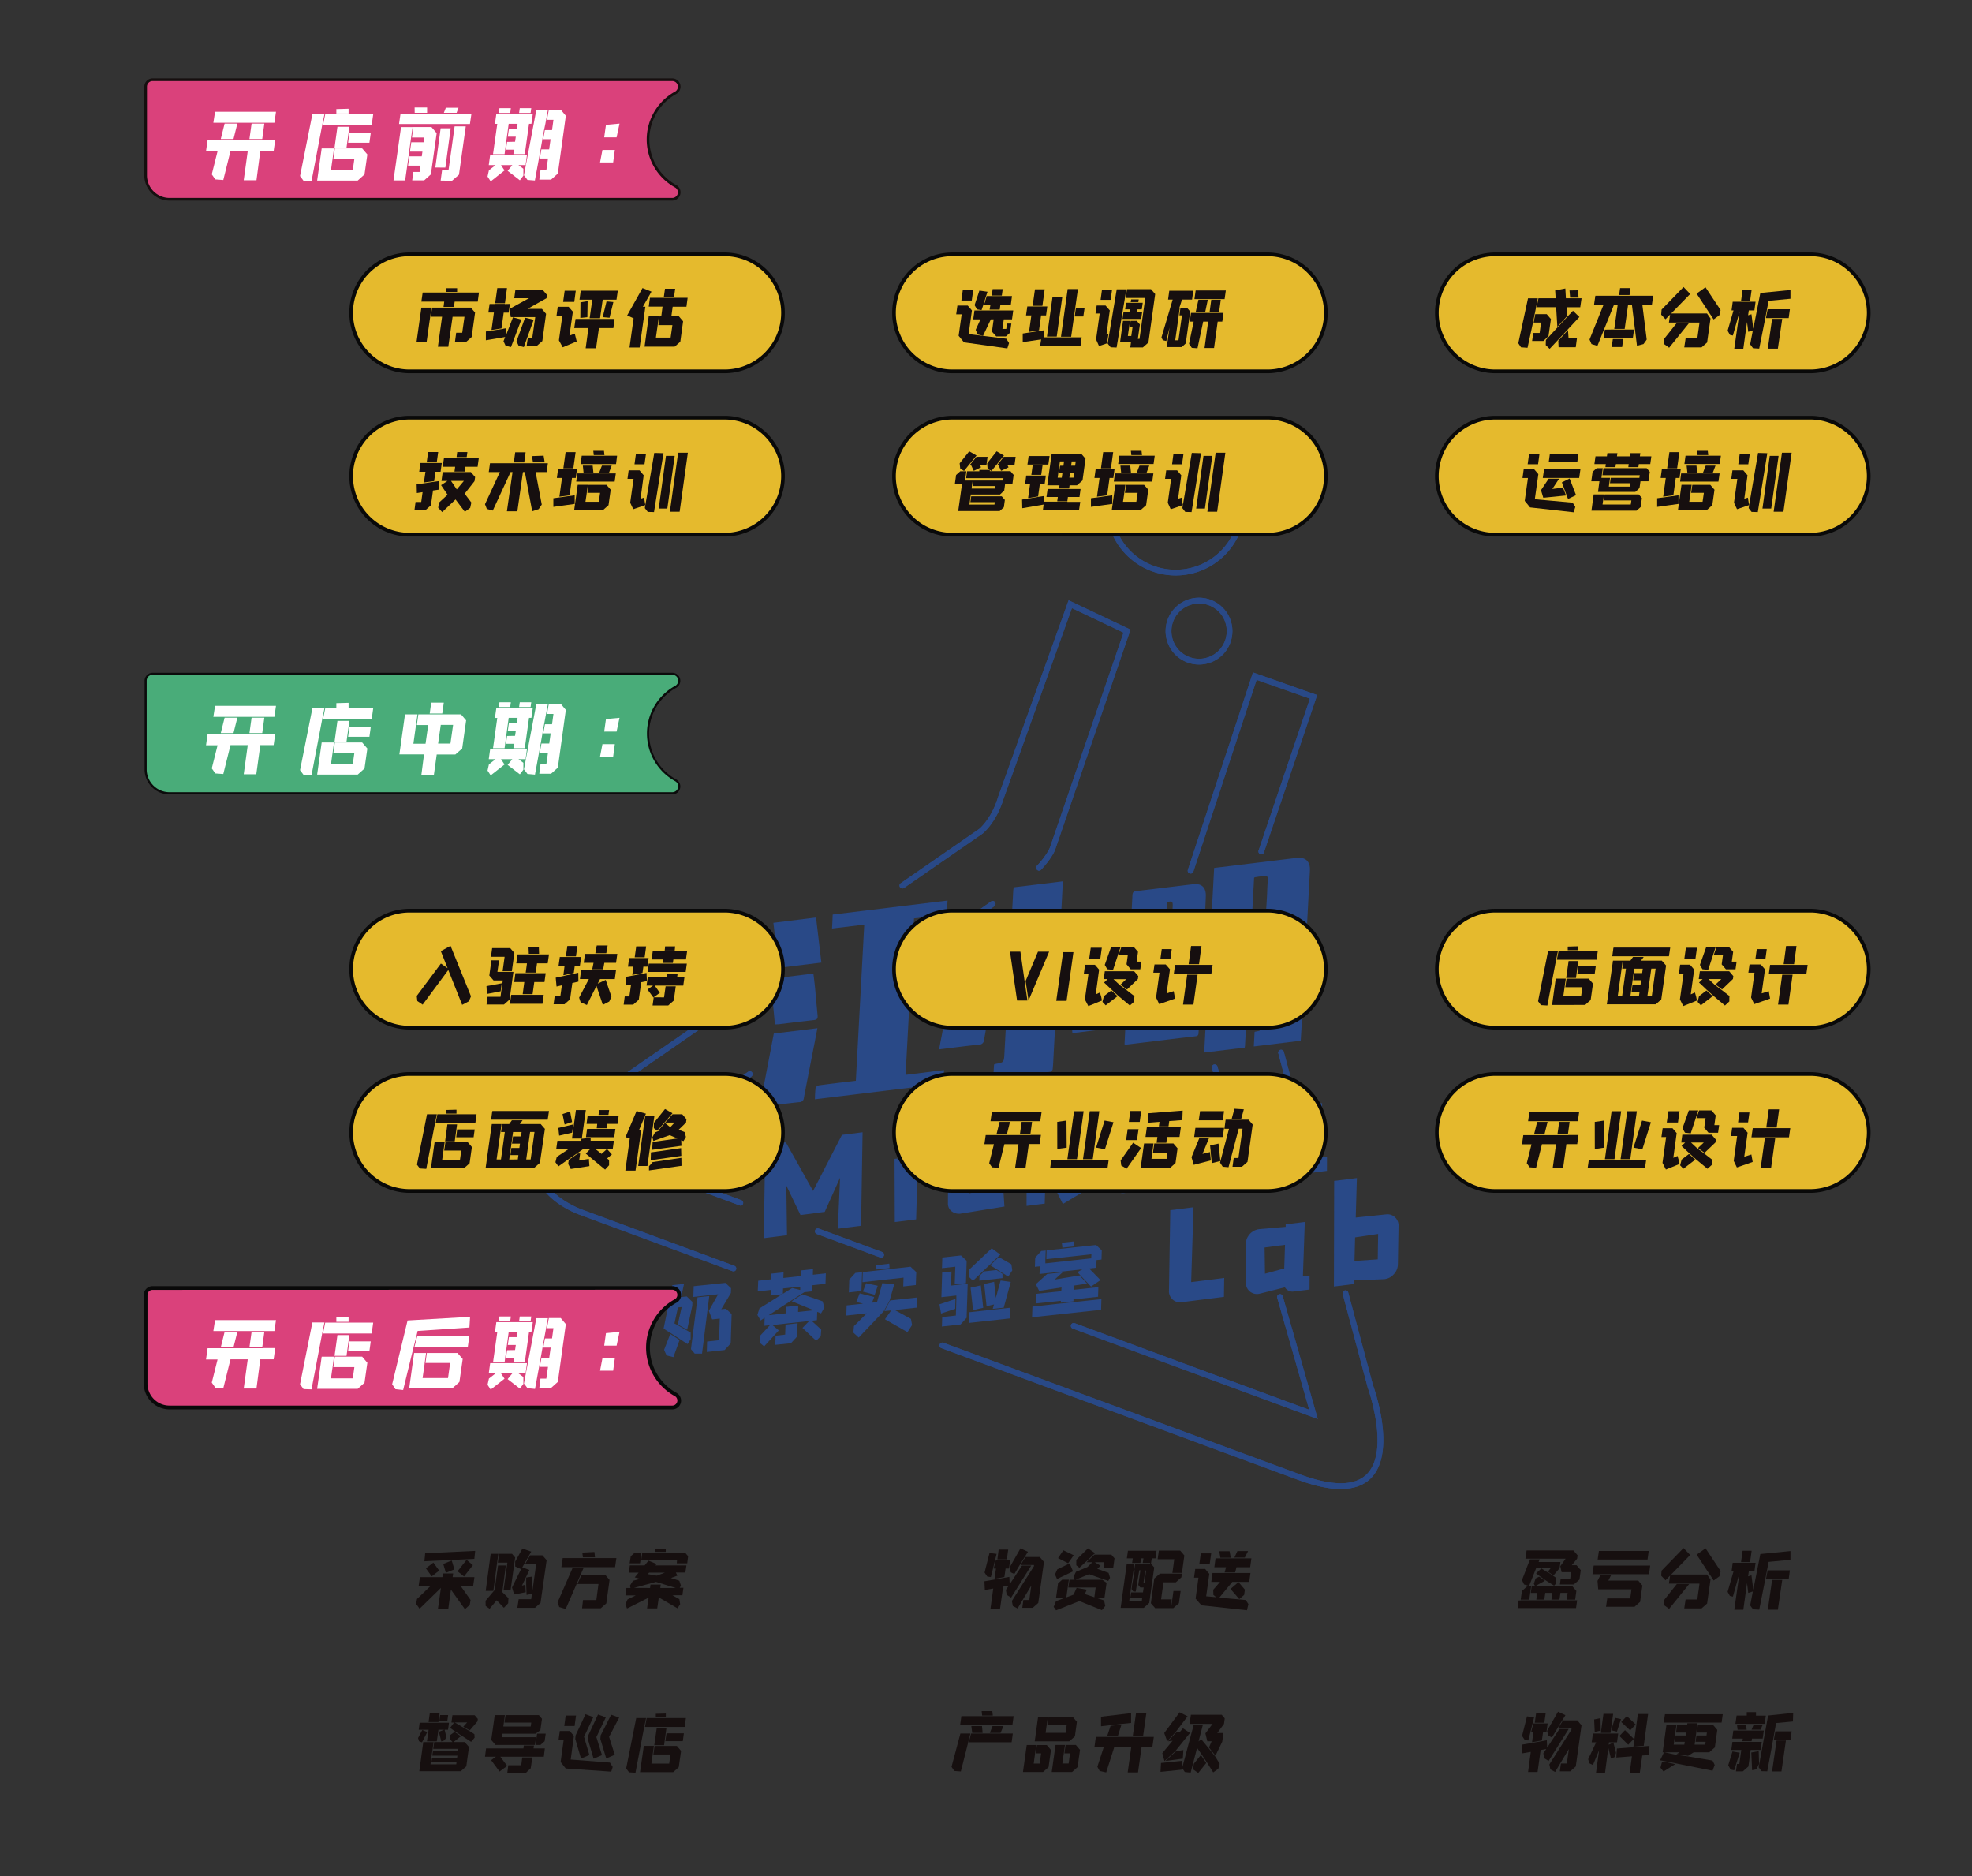 <svg id="图层_1" data-name="图层 1" xmlns="http://www.w3.org/2000/svg" viewBox="0 0 739.46 703.46"><rect x="0" y="0" width="739.46" height="703.46" fill="#333333" stroke="none"/><defs><style>.cls-1{opacity:0.42;}.cls-2{fill:#1b67fa;}.cls-3{fill:#e5ba2d;}.cls-4{fill:#090909;}.cls-5{fill:#160f0f;}.cls-6{fill:#da417b;}.cls-7{fill:#fff;}.cls-8{fill:#49ac79;}.cls-9{fill:#0b0b0b;}</style></defs><title>未标题-1</title><g class="cls-1"><path class="cls-2" d="M372.43,404.16l.31-5a2,2,0,0,1,.41-.23c3.28-.57,3.3-.57,3.49-4q1.65-30.29,3.28-60.59c0-.54.12-1.08.2-1.66l18.44-2.24-.66,12.4-2.81,52.36c-.1,1.87-.16,3.74-.35,5.59,0,.39-.51,1-.84,1.06-7.05.88-14.12,1.7-21.18,2.53,0,0-.1,0-.3-.14"/><path class="cls-2" d="M352.13,393.47c1-5.31,2-10.31,2.93-15.31,1.48-7.7,3-15.4,4.43-23.12a1.66,1.66,0,0,1,1.74-1.63c4.88-.52,9.74-1.15,14.79-1.77-1,5.53-2,10.86-3,16.19-1.36,7.34-2.73,14.67-4,22a1.86,1.86,0,0,1-2,1.84c-4.89.51-9.76,1.15-14.9,1.78"/><path class="cls-2" d="M399.36,348.88l16.26-2c.24,3.18.46,6.28.7,9.38.7,9.15,1.39,18.3,2.15,27.45.1,1.26-.12,1.73-1.45,1.87-4.88.51-9.75,1.15-14.9,1.78l-2.77-38.51"/><path class="cls-2" d="M339.58,403,354,401.2l-.26,5.1-48.15,5.86a37.49,37.49,0,0,1,.24-4.29c.06-.39.85-.88,1.36-.95,3.9-.54,7.82-1,11.73-1.46l2-.24,3.16-58.55L312,348.14l.25-5.25,43.05-5.24-.27,5.2-12.29,1.5L339.58,403"/><path class="cls-2" d="M290.16,387.5l16.34-2c-.31,1.63-.58,3.11-.87,4.6-1.4,7.16-2.82,14.32-4.18,21.5a1.69,1.69,0,0,1-1.77,1.63c-4.83.51-9.65,1.14-14.78,1.77l5.26-27.51"/><path class="cls-2" d="M290.57,384.12,289,367l16-2c.2,1.62.42,3.23.58,4.84.34,3.61.62,7.23,1,10.83.12,1.17-.18,1.66-1.42,1.79-4.4.46-8.79,1-13.18,1.57-.42.05-.85,0-1.46.06"/><path class="cls-2" d="M308,360.91l-16,1.95L290,346,306,344l2,16.89"/><path class="cls-2" d="M487.7,390.21l-17.55,2.14.29-5.49,1.88-.39c.26-4.94.53-9.89.81-15-1.61.2-3,.29-4.4.59-.36.08-.79.8-.82,1.24-.39,6.25-.72,12.51-1.06,18.76,0,.21-.06.42-.1.72l-15.2,1.85,3.73-69.21,1.75-.21,29.16-3.55c3.36-.41,5.17,1.36,5,4.75q-1.52,28.15-3,56.3c-.13,2.47-.29,4.93-.45,7.53m-19.48-23.58c5.08-.24,5.12-.24,5.43-4.94.26-4,.42-8,.64-12l-5.18.63-.89,16.36M474.59,344c.22-3.74.53-7.4.63-11.07.14-5.08,1.33-4.93-4.72-4,0,0-.09.06-.24.18q-.41,7.63-.84,15.56l5.18-.63"/><path class="cls-2" d="M421.67,391.59c.22-4.38.41-8.65.65-12.93.78-14.32,1.59-28.64,2.32-43,.06-1.18.48-1.46,1.52-1.58,7.06-.82,14.12-1.71,21.18-2.55,3.24-.39,4.95,1.16,4.82,4.57-.23,5.88-.58,11.75-.9,17.62-.61,11.14-1.24,22.28-1.83,33.42,0,.86-.21,1.28-1.14,1.39-8.64,1-17.27,2.08-25.91,3.12a3.94,3.94,0,0,1-.71-.09m14.59-28.22-1.15,21.3,2.23-.27,1.15-21.3-2.23.27m.27-5.07c1-.73,2.22.15,2.3-1.5.28-5.64.63-11.28.9-16.92.09-1.89-.23-2.1-2.13-1.6l-1.08,20"/><path class="cls-2" d="M441,215.76a26,26,0,1,1,25.86-26,26,26,0,0,1-25.86,26m0-49.92a23.89,23.89,0,1,0,23.73,23.89A23.83,23.83,0,0,0,441,165.84"/><path class="cls-2" d="M441,215.76a26,26,0,1,1,25.86-26A26,26,0,0,1,441,215.76Zm0-49.92a23.89,23.89,0,1,0,23.73,23.89A23.83,23.83,0,0,0,441,165.84Z"/><path class="cls-2" d="M449.69,249.15a12.52,12.52,0,1,1,12.43-12.52,12.49,12.49,0,0,1-12.43,12.52m0-22.88A10.37,10.37,0,1,0,460,236.63a10.34,10.34,0,0,0-10.3-10.37"/><path class="cls-2" d="M449.69,249.15a12.52,12.52,0,1,1,12.43-12.52A12.49,12.49,0,0,1,449.69,249.15Zm0-22.88A10.37,10.37,0,1,0,460,236.63,10.34,10.34,0,0,0,449.69,226.27Z"/><path class="cls-2" d="M275,476.65a1.08,1.08,0,0,1-.37-.06l-57.6-21.26c-.52-.19-13.1-4.79-15.87-14.51-1.46-5.14.11-10.67,4.67-16.45a41,41,0,0,1,8.92-8.18l63.46-43.89a1.07,1.07,0,0,1,1.49.28,1.08,1.08,0,0,1-.28,1.5L216,418a38.82,38.82,0,0,0-8.45,7.75c-4.1,5.2-5.55,10.08-4.29,14.51,2.46,8.66,14.42,13,14.54,13.09l57.61,21.26a1.08,1.08,0,0,1-.37,2.08"/><path class="cls-2" d="M275,476.65a1.08,1.08,0,0,1-.37-.06l-57.6-21.26c-.52-.19-13.1-4.79-15.87-14.51-1.46-5.14.11-10.67,4.67-16.45a41,41,0,0,1,8.92-8.18l63.46-43.89a1.07,1.07,0,0,1,1.49.28,1.08,1.08,0,0,1-.28,1.5L216,418a38.82,38.82,0,0,0-8.45,7.75c-4.1,5.2-5.55,10.08-4.29,14.51,2.46,8.66,14.42,13,14.54,13.09l57.61,21.26a1.08,1.08,0,0,1-.37,2.08Z"/><path class="cls-2" d="M502.7,558.28q-6.74,0-16.18-3.52L353,505.47a1.08,1.08,0,0,1-.63-1.38,1.06,1.06,0,0,1,1.37-.64l133.56,49.28c12.18,4.54,20.66,4.53,25.2,0,8.87-8.91.38-32.47.29-32.7l0-.09-9.28-34.71a1.07,1.07,0,1,1,2.06-.56l9.27,34.67c.56,1.55,8.9,25.17-.81,34.92-2.68,2.69-6.45,4-11.26,4"/><path class="cls-2" d="M502.7,558.28q-6.74,0-16.18-3.52L353,505.47a1.08,1.08,0,0,1-.63-1.38,1.06,1.06,0,0,1,1.37-.64l133.56,49.28c12.18,4.54,20.66,4.53,25.2,0,8.87-8.91.38-32.47.29-32.7l0-.09-9.28-34.71a1.07,1.07,0,1,1,2.06-.56l9.27,34.67c.56,1.55,8.9,25.17-.81,34.92C511.28,556.93,507.51,558.28,502.7,558.28Z"/><path class="cls-2" d="M484.1,409.82a1.07,1.07,0,0,1-1-.8l-3.73-14a1.07,1.07,0,1,1,2.06-.56l3.73,14a1.07,1.07,0,0,1-.75,1.32,1,1,0,0,1-.28,0"/><path class="cls-2" d="M484.1,409.82a1.07,1.07,0,0,1-1-.8l-3.73-14a1.07,1.07,0,1,1,2.06-.56l3.73,14a1.07,1.07,0,0,1-.75,1.32A1,1,0,0,1,484.1,409.82Z"/><path class="cls-2" d="M446.43,327.53a1.07,1.07,0,0,1-1-1.41l24.41-74,24.06,8.48L474,319.43a1.07,1.07,0,1,1-2-.69l19.2-56.79-20-7.05-23.72,71.9a1.07,1.07,0,0,1-1,.74"/><path class="cls-2" d="M446.43,327.53a1.07,1.07,0,0,1-1-1.41l24.41-74,24.06,8.48L474,319.43a1.07,1.07,0,1,1-2-.69l19.2-56.79-20-7.05-23.72,71.9A1.07,1.07,0,0,1,446.43,327.53Z"/><path class="cls-2" d="M459.14,414.19a1.07,1.07,0,0,1-1-.78l-3.66-12.86a1.07,1.07,0,1,1,2.05-.59l3.66,12.86a1.07,1.07,0,0,1-.73,1.33,1,1,0,0,1-.29,0"/><path class="cls-2" d="M459.14,414.19a1.07,1.07,0,0,1-1-.78l-3.66-12.86a1.07,1.07,0,1,1,2.05-.59l3.66,12.86a1.07,1.07,0,0,1-.73,1.33A1,1,0,0,1,459.14,414.19Z"/><path class="cls-2" d="M494.14,532.05l-91.89-33.93a1.08,1.08,0,0,1-.63-1.38,1.06,1.06,0,0,1,1.37-.64l87.94,32.48-12-42A1.07,1.07,0,1,1,481,486Z"/><path class="cls-2" d="M494.14,532.05l-91.89-33.93a1.08,1.08,0,0,1-.63-1.38,1.06,1.06,0,0,1,1.37-.64l87.94,32.48-12-42A1.07,1.07,0,1,1,481,486Z"/><path class="cls-2" d="M330.46,471.53a1.07,1.07,0,0,1-.37-.07l-23.8-8.79a1.08,1.08,0,0,1-.63-1.38,1.06,1.06,0,0,1,1.37-.64l23.8,8.79a1.08,1.08,0,0,1-.37,2.08"/><path class="cls-2" d="M330.46,471.53a1.07,1.07,0,0,1-.37-.07l-23.8-8.79a1.08,1.08,0,0,1-.63-1.38,1.06,1.06,0,0,1,1.37-.64l23.8,8.79a1.08,1.08,0,0,1-.37,2.08Z"/><path class="cls-2" d="M277.68,452a1.07,1.07,0,0,1-.37-.07l-44.67-16.5,47.9-33.59a1.06,1.06,0,0,1,1.49.27,1.08,1.08,0,0,1-.27,1.5l-44.54,31.23L278,450a1.08,1.08,0,0,1-.37,2.08"/><path class="cls-2" d="M277.68,452a1.07,1.07,0,0,1-.37-.07l-44.67-16.5,47.9-33.59a1.06,1.06,0,0,1,1.49.27,1.08,1.08,0,0,1-.27,1.5l-44.54,31.23L278,450a1.08,1.08,0,0,1-.37,2.08Z"/><path class="cls-2" d="M354.08,352.72a1.06,1.06,0,0,1-.88-.46,1.08,1.08,0,0,1,.27-1.5L371.62,338a1.06,1.06,0,0,1,1.49.27,1.08,1.08,0,0,1-.27,1.5l-18.16,12.73a1.06,1.06,0,0,1-.61.19"/><path class="cls-2" d="M354.08,352.72a1.06,1.06,0,0,1-.88-.46,1.08,1.08,0,0,1,.27-1.5L371.62,338a1.06,1.06,0,0,1,1.49.27,1.08,1.08,0,0,1-.27,1.5l-18.16,12.73A1.06,1.06,0,0,1,354.08,352.72Z"/><path class="cls-2" d="M338.37,333.1a1.06,1.06,0,0,1-.88-.47,1.08,1.08,0,0,1,.28-1.49l29.49-20.4s4.53-3.72,7-11.91l26.45-73.76,23.21,11-28.21,82.35c0,.13-1.11,3.18-5.34,7.69a1.06,1.06,0,0,1-1.51,0,1.08,1.08,0,0,1,0-1.52c3.87-4.13,4.87-6.89,4.88-6.92L421.3,237.2,401.95,228l-25.64,71.49c-2.69,8.84-7.57,12.8-7.78,13L339,332.91a1.06,1.06,0,0,1-.6.19"/><path class="cls-2" d="M338.37,333.1a1.06,1.06,0,0,1-.88-.47,1.08,1.08,0,0,1,.28-1.49l29.49-20.4s4.53-3.72,7-11.91l26.45-73.76,23.21,11-28.21,82.35c0,.13-1.11,3.18-5.34,7.69a1.06,1.06,0,0,1-1.51,0,1.08,1.08,0,0,1,0-1.52c3.87-4.13,4.87-6.89,4.88-6.92L421.3,237.2,401.95,228l-25.64,71.49c-2.69,8.84-7.57,12.8-7.78,13L339,332.91A1.06,1.06,0,0,1,338.37,333.1Z"/><path class="cls-2" d="M249.06,487l8.46-.92c.28.28.77.76,1.47,1.42l.66.62-.06,1.46-1.92,9-3.51-2,1.46-6.53-1.4.15-1.32,6,.57.28,4.14,2.36,1.37.8,0,2.5-1.18,1.8-7-4.57-.07,0-1.89-1.25,1.54-7.52-1.4.15Zm2.29,13.13,3.48,2.3-2.32,6.41-2.55-.64c-.11-.28-.28-.64-.49-1.08l-.2-.44c-.08-.17-.16-.37-.25-.59ZM255.5,486l-4.37.48,1-4.62,4.37-.48Zm4.32,14.14,1.75-13.73,4.4-.48-2.72,21.6-2.73,0-1.43-1.68.63-4.93Zm.3-17.9L272,481c1,.92,1.73,1.59,2.13,2l-.06,1.8-3.61,6.08,1.76-.19,2.13,2-.35,11c-.6.63-1.07,1.15-1.4,1.54-.15.14-.29.3-.44.46l-.43.49-6.69.73.11-3.93,4.49-.49.26-8.11-2.85.31-1.26-3.2,3.5-6.22-9.3,1Z"/><path class="cls-2" d="M284.32,480.19l4.86-.53.05-2.12,4.59-.5-.08,2.12,6.48-.71.09-2.12,4.55-.5-.05,2.12,4.87-.53-.14,3.93-4.87.53-.07,2.28-3,.33-1.08.69,0,0-4,2.55-8.26,5.38,6.48-.71.05-2.41,4.53-.49-.06,2.4,5.86-.64-8.26-3.39,4-2.58,7.59,2.61.34,1.13c0,.14.09.31.15.49s.13.41.2.67l-1.26,2.25-1.44-.57-.11,3.11-2,.22,3.61,3.3-.17,2.51-1.73,1.7-5.13-4.84,2.51-2.58-13.79,1.51,2.41,2-5.5,6-1.65-1.34q0-1.61,0-2.5l3.82-4.11-2.07.23.08-3-1.49,1L284,493q.28-.95.77-2.42l8.46-5.31-4.27.47.05-2.09-4.87.53Zm10.23,16.43,4.52-.49-.18,5-.45.49-1.85,2-5.89.61.13-3.42,3.59-.42Zm-.92-13.53-.07,2,3.5-2.18,3,.75,0-1.23Z"/><path class="cls-2" d="M325,492.41l-7.65.83.12-3.8,6.17-.67-2.54-.61,1.25-3.23,5.45,1.36L327,488.4l1.86-.2,2-7.09,4.47.39-1.75,6.16-2.23,4h0l-9.35,9.83-2-1.84.21-2.45ZM323.26,477l-.13,3.8-.12,3.26-4.71.51.17-4.82,2.27-2.49Zm20.32,0-.17,4.82-4.71.51.11-3.3-15.4,1.71.12-3.8,17.91-2q1.22,1.13,2.13,2m-20,7.33,1.2-3.13,4.37.94L328,485.46Zm10-8.82-4.9.53-.11-1.57,4.89-.63Zm-1.93,16.12,2.17-4,10.1-1.1-.12,3.8-8.27.9,6.06,3.32c.07.5.22,1.26.43,2.29l-1.72,2.68-8.45-4.82,2.34-3.32Z"/><path class="cls-2" d="M352.87,492.49l-.59-3.47,6-2-.1,3.71Zm9.34-11.37-4.21.46.22-6.65-5,.55.13-4,7-.77,2.13,2-.12,3.83-.06,1.74Zm-3.6,5.82,0-1.2-5.61.61.29-9.25,3.5-.38-.18,5.29,6.26-.69-.41,12.77-2.27,2.49-7,.77.12-3.55,5.11-.56.09-2.66Zm8.62-9-2.39,2.28-1.47-1.45.13-2.82,8.37-7.92,3.23,2.36-.63.6-.14.11-3.55,3.45-2.31,2.18ZM363.44,492l15.43-1.69-.13,4L363.31,496Zm5.25-1.65-3.83.86-.91-8.42,3.83-.86Zm5-14.18,2.22,1.43,0,1.62-8.68.95.06-1.81,1.73-1.67Zm2.68,14.13-4.12.45.48-1.66-2.79.62-.89-8.27,3.73-.85.62,6.06,1.8-6.54,3.82.53ZM379.21,474l.13.65q.18,1.11.24,1.68l-1.51,2.31-.94-.56-.07-.09-1.18-.72-1.72-1.11-2.82-1.75,3.21-3.1Z"/><path class="cls-2" d="M397.76,488.73l4.71-.52v0L413,487.09l-.11,4L387,493.88l.14-4,10.63-1.16Zm-5.31-19.94,18.56-2q.83.73,2.13,2l-.1,3.45-1.86.2-.09,2.88-2.67.29,4.23,4.34-3.53,2.44L408,481.2h0l-2.87-3h0l-1.11-1.24,1.83-1.05-16.05,1.75.1-2.88-1.83.2.1-3.45q1.26-1.4,2.27-2.49l1.67-.18-.12,3.29,0,.92,0,.6,17.2-1.88.06-1.52-16.89,1.84Zm12.33,9.42,2.87,3.06-4.91.73-.08,1.59,9.2-1-.11,3.61-9.23,1,0,.7-4.71.52,0-.7-9.45,1,.11-3.61,9.48-1,.1-1.4L389.66,484l-1.24-2.52,4.23-3.81,5.8-.63-3,2.72Zm-1.89-10.91-4.52.49-.2-1.84,4.49-.49Z"/><polygon class="cls-2" points="294.67 428.3 304.89 446.51 315.71 425.51 323.45 424.53 322.88 459.59 314.17 460.69 315 441.58 309.26 454.37 300.17 455.57 294.86 444.51 295.11 463.13 286.4 464.23 286.96 429.17 294.67 428.3"/><path class="cls-2" d="M343.53,457.19l-8,1-.09-23.69,8.76-1.1Zm.35-26.91-8.23,1,.15-7.54,8.23-1Z"/><path class="cls-2" d="M363.25,447.44l12.88-2.76.51,7.7L360.45,455a4.51,4.51,0,0,1-3.54-.79,3.51,3.51,0,0,1-1.45-3l.1-31.68,8.52-1.07Z"/><polygon class="cls-2" points="391.75 451.28 384.93 452.14 385.02 415.66 392.76 414.68 392.13 436.14 400.37 426.84 405.04 431.25 398.35 437.53 406.05 446.91 398.55 451.42 393.77 441.87 391.96 443.53 391.75 451.28"/><path class="cls-2" d="M412.74,423.16l4.25-.63,0-6.53,8.28-1-.14,6.4,6.23-.93-.08,6.89-6.31.64-.27,12.51,5.71-.72-.09,6.4-8.57,1.08a4.15,4.15,0,0,1-3.17-.79A4,4,0,0,1,417,443.6a3,3,0,0,1,0-.64l0-14.15-4.27.44Z"/><path class="cls-2" d="M459.14,433.06l-10.57,1.18.06,3.26,15.7-2.62-.12,6.6-17.82,2.59a3.86,3.86,0,0,1-3.31-.94,4.26,4.26,0,0,1-1.43-3.21l0-15a5.33,5.33,0,0,1,1.45-3.75,5.11,5.11,0,0,1,3.47-1.78l13-1.29a4,4,0,0,1,4.42,3.55,4.12,4.12,0,0,1,0,.74l-.09,5.21a5.4,5.4,0,0,1-1.39,3.64,5,5,0,0,1-3.39,1.81m-10.55-4.61,8.57-.63.25-3.94-8.9,1.17Z"/><path class="cls-2" d="M497.57,439l-6,.75a3.21,3.21,0,0,1-1.88-.31,3.29,3.29,0,0,1-1.36-1.27l-9.25,2.35-.58.12a4.2,4.2,0,0,1-3.2-.81,4.06,4.06,0,0,1-1.58-2.85,2.84,2.84,0,0,1,0-.64L473.65,422a5.73,5.73,0,0,1,5.09-5.69l9.88-.85h0l0-.94,7.16-.9-.71,20.43,2.52-.32Zm-9.49-7.91h0l.28-8.49v-.35l-7.64,1,.14,9.83Z"/><path class="cls-2" d="M446.66,480.71l12.39-1.56-.1,7.09-15.87,2a4.07,4.07,0,0,1-3.18-.84,4.17,4.17,0,0,1-1.56-2.87,2.85,2.85,0,0,1,0-.64l.49-30.15,8.71-1.1Z"/><path class="cls-2" d="M491.05,483.49l-6,.75a3.21,3.21,0,0,1-1.88-.31,3.26,3.26,0,0,1-1.36-1.27L472.56,485l-.58.12a4.18,4.18,0,0,1-3.2-.81,4.06,4.06,0,0,1-1.58-2.85,2.84,2.84,0,0,1,0-.64l-.05-14.29a5.74,5.74,0,0,1,5.09-5.69l9.87-.85h0l0-.94,7.16-.9-.71,20.43,2.51-.31Zm-9.49-7.91h0l.28-8.5v-.35l-7.64,1,.14,9.83Z"/><path class="cls-2" d="M524.42,459.7,524.18,474a5.48,5.48,0,0,1-1.61,3.84,5.38,5.38,0,0,1-3.69,1.78l-11.15.46,0,1.34-7.55.95.1-39.6,8.52-1.07-.43,14.8,11.4-1.19a4.09,4.09,0,0,1,3.11.9,4.15,4.15,0,0,1,1.53,2.83,3.17,3.17,0,0,1,0,.64M507.9,472.77l8.72-.6.15-9.52-8.64,1.28Z"/></g><path class="cls-3" d="M272.14,139.23h-119a21.93,21.93,0,0,1,0-43.86h119a21.93,21.93,0,0,1,0,43.86"/><path class="cls-4" d="M272.14,139.92h-119a22.63,22.63,0,0,1,0-45.25h119a22.63,22.63,0,0,1,0,45.25Zm-119-43.86a21.24,21.24,0,0,0,0,42.47h119a21.24,21.24,0,0,0,0-42.47Z"/><path class="cls-3" d="M272.14,200.47h-119a21.93,21.93,0,0,1,0-43.86h119a21.93,21.93,0,0,1,0,43.86"/><path class="cls-4" d="M272.14,201.16h-119a22.63,22.63,0,0,1,0-45.25h119a22.63,22.63,0,0,1,0,45.25Zm-119-43.86a21.24,21.24,0,0,0,0,42.47h119a21.24,21.24,0,0,0,0-42.47Z"/><path class="cls-3" d="M475.7,139.23h-119a21.93,21.93,0,0,1,0-43.86h119a21.93,21.93,0,0,1,0,43.86"/><path class="cls-4" d="M475.7,139.92h-119a22.63,22.63,0,0,1,0-45.25h119a22.63,22.63,0,0,1,0,45.25Zm-119-43.86a21.24,21.24,0,0,0,0,42.47h119a21.24,21.24,0,0,0,0-42.47Z"/><path class="cls-3" d="M475.7,200.47h-119a21.93,21.93,0,0,1,0-43.86h119a21.93,21.93,0,0,1,0,43.86"/><path class="cls-4" d="M475.7,201.16h-119a22.63,22.63,0,0,1,0-45.25h119a22.63,22.63,0,0,1,0,45.25Zm-119-43.86a21.24,21.24,0,0,0,0,42.47h119a21.24,21.24,0,0,0,0-42.47Z"/><path class="cls-3" d="M679.26,139.23h-119a21.93,21.93,0,0,1,0-43.86h119a21.93,21.93,0,0,1,0,43.86"/><path class="cls-4" d="M679.26,139.92h-119a22.63,22.63,0,0,1,0-45.25h119a22.63,22.63,0,0,1,0,45.25Zm-119-43.86a21.24,21.24,0,0,0,0,42.47h119a21.24,21.24,0,0,0,0-42.47Z"/><path class="cls-3" d="M679.26,200.47h-119a21.93,21.93,0,0,1,0-43.86h119a21.93,21.93,0,0,1,0,43.86"/><path class="cls-4" d="M679.26,201.16h-119a22.63,22.63,0,0,1,0-45.25h119a22.63,22.63,0,0,1,0,45.25Zm-119-43.86a21.24,21.24,0,0,0,0,42.47h119a21.24,21.24,0,0,0,0-42.47Z"/><path class="cls-5" d="M158,115.33h3.77l-.51,3.82-1.28,9H156.2Zm8.57-2.25H158l.49-3.41h21.11l-.46,3.41h-8.65l-.28,2h-3.9Zm-.8,5.66h-4.23l.49-3.41h14.52q.74.9,1.59,1.86l-1.28,9.17-1,.9-1.08.93h-4.18l.46-3.43h2.26l.85-6h-4.46L168.1,130h-3.9Zm1.56-10.69,4.08,0,0,1.39h-4.13Z"/><path class="cls-5" d="M189.6,129.64l-.8-1.7.62-1.58-7.23,1.21,0-3.28,6.54-1v-.05l1.13-.18,0,2.35,2.49-6.43,3.16.83-3.9,10.3Zm-4.39-12.47h-2.08l.46-3.2h2.05v-.05h3.64V114l1.92-.05-.46,3.25h-1.87l-.82,5.94-3.75.59Zm1.26-9.14h3.64l-.77,5.66h-3.67Zm11.42,18.85h1.67l1.15-8h-9.18l-.46-3.07,7.29-4h-5.52l.41-3.07h10.29l.62.72q.38.41.95,1.11l-.18,1.24-7.13,4h5.41q.59.67,1.56,1.86l-1.41,10.2-2.08,1.83h-3.8Zm-3.44,2.71-.33-.72-.44-.88,3.21-8.88,3.23.77-3.69,10.25Z"/><path class="cls-5" d="M209.58,127.6l1.28-9.22h-2.18l.46-3.36h4.08q.33.36.92,1.06l.67.77-1.28,9,2-.75.72,2.92L211,130.21ZM211.74,109h4.16l-.56,4.18h-4.18Zm8.9,14h-5.31l.49-3.43h14.62L230,123h-5.41l-1.08,7.57h-3.9Zm1.46-10.64h-4.8l.46-3.38h13.9l-.49,3.38H226l-1,6.95h-3.9Zm-4.44,1,2.69-.44-.1,6-2.64.28ZM226,118.9l1.44-5.89,2.56.23-1.44,5.89Z"/><path class="cls-5" d="M237.59,119.36l-2.41-1.11L240.93,108l3.36,1.34L241.06,115H242l-2.15,15.29h-3.8Zm5.67-.77h3.82l-.46,3.31-.23,1.55-.44,3.13h5.52l.67-4.67h-5.28l.46-3.31h.62v0h6.64q.31.39,1.08,1.29l.49.57-1.05,7.67-2.1,1.83H241.7Zm5.18-3.62h-5.18l.46-3.33h14.13L257.4,115h-5.16l-.46,3.36H248Zm.92-6.71h3.82l-.44,3.13h-3.82Z"/><path class="cls-5" d="M361.47,128.35l-2-2.45,1.13-8.06h-2.05l.46-3.28h3.87q.85.93,1.08,1.24l.49.59-1.23,8.88L377.37,127q.56.88,1,1.63l-.64,2Zm-.44-19.6h3.9l-.54,3.93h-3.9Zm11.75,16.5-.82-.9.64-4.62h-1.05l-2.92,6.15-2-.44-.77-1.78,1.8-3.93h-2.72l.46-3.33h14.54l-.46,3.33H376.4l-.51,3.59h1.44l.28-2h1.62l-.49,3.43-1.54,1.39h-3.62ZM366.37,116l-.36-.62c-.07-.1-.14-.24-.23-.4s-.2-.36-.33-.58l1.8-5.45,3.05.44-.56,1.68-1.05,3.36-.62,1.83Zm5-1.6-2.41,0L370,111h9.47l-.44,3.28-3.92.05-.23,1.76h-3.8Zm.85-6h3.77l-.33,2.43h-3.77Z"/><path class="cls-5" d="M390.4,127.26l-6.9,1,0-3.2,2.28-.36,0,0,5.64-.85v2.63h14.19l-.46,3.36H390Zm-3.67-9h-2l.49-3.36h7.49l-.46,3.36h-1.87l-.77,5.6-3.75.59Zm1.36-9.79h3.64l-.85,6.2h-3.67Zm6.59,2.74h3.67l-2.1,15h-3.67Zm5.67-2.84h3.85l-1,7-.46,3.28-1.08,7.62h-3.82Zm3.1,7h3.26l-.49,3.28H403Z"/><path class="cls-5" d="M411,127.26l1.36-9.71h-1.57l.44-3h3.33c.22.24.53.59.92,1.06l.67.77-1.26,9.09.77-.28-.56,3.54-3,1Zm2.21-18.59H417l-.54,3.74H412.7Zm3.26,21.54-1.13-1.42,3.41-20.32h3.59l-.64,4-3,17.82Zm7.62-1.91H420l1.1-8h2.62l-.31,2.27-.28,1.86-.21,1.55h1.28l.49-3.41h-1.05l.31-2.27h2.31l1.18,1.37-.77,5.37h.62l2.16-15.34h-7.36l.51-3.28h9q.56.7.95,1.11l.62.72-2.54,18.18-2.08,1.83h-4.72Zm-2.82-11.18h7l-.36,2.45h-7Zm2.39-1.14h-1.75l.33-2.45h6.26l-.36,2.45h-1.72l-.13.9h-2.77Zm.51-3.72H427l-.15,1H424Z"/><path class="cls-5" d="M438.55,122.8l-1.21,5.06-1.28-.31a6.35,6.35,0,0,1-.32-.58l-.22-.45,4.21-14.2H438l.46-3.31h9l-.46,3.31h-3.77l-1,3.12h.15l-.38,2.79-.1.83-1.21,8.52h1.21l1.31-9.35h-.95l.38-2.79h2.49q.41.44,1.18,1.37l-1.67,11.93a20.52,20.52,0,0,1-1.56,1.39h-5.57Zm8.36,7.62-1.05-1.5,1.74-8.34h-1.46l.46-3.28h12.19l-.46,3.28h-1.72l-1.36,9.89h-3.57l1.36-9.89h-1.87l-2.13,10Zm1.44-21.51,11.31,0-.46,3.23H447.89Zm1.05,3.46h3.51l-1,4.7h-3.57Zm4.8,0h3.57l-.64,4.7h-3.56Z"/><path class="cls-5" d="M570.33,130.21l-1-1.52,3.64-16.84h3.69l-1.82,9.09-2.05,9.45Zm4.62-5.37h2.38l.54-3.9h-2.8l.62-3.15H580l1.56,1.83-.9,6.38-1.9,1.83h-4.26Zm8.57-9.66H576.2l.69-3.36h6.44l-.18-2.94,3.82-.72.21,3.67h5.87l-.49,3.36h-5.13l.18,3.36-3.64,4Zm-3.9,14.2q.05-1.5.05-1.91l8.54-9.25,1.62-1.7,2.41,2.32-8,8.6-3.16,3.36Zm4.7-1.63,3.64-4,.21,3h3.16l-.46,3.43h-6.44Zm4.21-18.85,3.15-.05.26,2.74h-3.18Z"/><path class="cls-5" d="M596.78,129q-.36-.75-.74-1.7l5.26-13.07h-3.57l.49-3.36h21.7l-.49,3.36h-3.59l1.64,13.07q-.38.62-1.21,1.7l-2.44.65-1.9-15.42H610.5l-1.28,9.09h-3.9l1.28-9.09h-1.38L599,129.67Zm5-5.4,3.46-.05h7.49l-.46,3.33h-11Zm3,3.51h3.9l-.41,3h-3.92Zm2.72-19.08h3.9l-.36,2.58h-3.9Z"/><path class="cls-5" d="M632.07,126.88h4.39l.82-5.94H625.81l.44-3-1.72,1.76-1.62-1.73q.05-.57.15-1.89l8.23-8.47,2.49,2.61-7.13,7.31H640.1l1.31,1.88-1.28,9q-1,.83-2.08,1.83h-6.49ZM624,129q0-.65,0-.93l0-1,4.77-6h4.64l-7.52,9.3Zm17.55-10.82-.49-.7-4.87-7.41,3.33-2.37,5.67,8.55-.46,1.94-2.16,1.58Z"/><path class="cls-5" d="M652.29,116.93l-2.49,8.88-1.13-.26q-.18-.36-.85-1.55l2.21-7.62h-.74l.44-3.25h8.57l-.44,3.25h-2.1l-.26,1.83,1.26-.39.69,5.42,2.64-13.4,11.29-1.11,0,3.28-8.18.77-.51,2.63-.74,3.87-2.28,11.42-2.31-.13a8.67,8.67,0,0,0-.54-.72l-.54-.75,1-5.22-1.72.54-.46-3.69-1.39,10h-3.39Zm1.15-8.32h3.39l-.59,4.26h-3.39Zm9.39,7.33h8.34l-.46,3.33-2.39,0h-6.13Zm1.67,3.59h3.8l-1.64,11.18h-3.77Z"/><path class="cls-5" d="M155.82,188.21h2.13l.51-3.69-2.15.34-.08-3.28,1.74-.23,4.82-.72,1.67-.23,0,3.2-2.1.31-.77,5.55-2.1,1.86h-4.08Zm3.72-11.34H157.2l.46-3.28h8l-.46,3.28h-1.92l-.49,3.51-3.85.54Zm1-7.39h3.77l-.54,3.87H160Zm3.8,20.94c0-.21,0-.38.05-.53s0-.28.05-.4l.13-1,3.26-3-2.44-3.59,2.41-1.58h-2.26L166,177h10.57q.62.7,1.08,1.27t.51.59l-.23,1.55-3.69,4.7,2.51,3.31-.44,2-2,1.47-3.49-4.62-5,4.73ZM170.67,175H166l.49-3.36h13.06l-.46,3.36h-4.59l-.26,1.81h-3.82Zm3.28,5.32h-4.82l2.15,3.18Zm-2.51-10.82h3.82L175,171.4h-3.8Z"/><path class="cls-5" d="M192.19,177h-.74l-6.67,14.44-2.23-.62q-.28-.65-.69-1.76L187.44,177h-4.16l.46-3.31h21.7L205,177h-4.16l2.31,12.19L202,190.9l-2.44.8L196.81,177h-.72L194,191.7h-3.92Zm1-7.41h3.9l-.51,3.77h-3.9Zm6.26,1.42,4.39-.16.41,2.5h-4.39Z"/><path class="cls-5" d="M207.5,186.82l8-1.11v3.23l-8,1.11Zm3.23-7.62h-1.92l.46-3.31h7.08l-.46,3.31h-1.41l-.9,6.51-3.82.52Zm1.36-9.68h3.75l-.85,6.09h-3.75Zm4.54,12.24h3.8l-.41,3-.13,1-.36,2.38h5l.49-3.36h-4.77l.44-3h6.72l1.59,1.83-.82,5.81-1.49,1.32-.59.52H215.3Zm-.13-4.26h14.42l-.44,3.07H216.07Zm1.64-6.64h13.26L231,174H217.71Zm.41,3.72,3.69,0,.28,2.69h-3.69Zm3.92-5.55h4l.18,1.6h-4Zm3.23,5.55,3.67,0-1,2.63h-3.69Z"/><path class="cls-5" d="M236.31,188.49l1.26-8.94h-2.28l.44-3.2h4.08q.59.67,1.56,1.86L240.19,187l1.33-.41.46,2.79-4.52,1.55Zm2.13-18.18h3.77l-.54,3.77h-3.75Zm4.46,21.62-1.1-1.42,3.54-20.69,3.46.1L245.24,192Zm6.82-21H253l-2.77,19.76H247Zm4.57-1.19h3.64l-3.08,22.13h-3.67Z"/><path class="cls-5" d="M360.75,181.37h-2.69l.46-3.28q.9-.75,1.56-1.39h2.28l-.36,2.58,0,.28-.1.62h2.85l-.31,2.07-.1.77,0,.16H373l.13-.93h-8.44l.28-2.07h11.18l.13-.9h-14l.36-2.58h4.59l0-.52,3.93,0,0,.49h7.75l.74.9.44.49-.44,3.28h-2.74l-.36,2.63-.51.44-1.05,1H364l0,.23-.05.44-.31,2.2-.13.9h9.39l.13-.9h-9.16l.31-2.2h11.44l1.18,1.37-.38,2.76-1.56,1.39H359.31Zm-.69-5.73-.21-1.94,3.59-4.49,2.74,1.58-.08.1L363,174.7l-1.51,1.89Zm4-1.42h-.31l2.39-2.94h4.18l-.41,2.94h-2.51l.46,1-2.72,1.32Zm6.26,1.42q-.13-1.37-.15-1.94l3.54-4.49,2.75,1.58-.13.15-2.75,3.43-1.82,2.22Zm4-1.42h-.28l2.36-2.94h4.44l-.41,2.94h-2.74l.49,1-2.8,1.32Z"/><path class="cls-5" d="M400.2,188.18h4.87l-.44,3H391.07l.26-2-8,1.37-.08-3.23,1.82-.31,0,0,4.21-.7,2.05-.31.05,3,.13-.9h5v-.05h3.77Zm-13.93-6.79H384.4l.41-3.1h7.36l-.44,3.1h-1.8l-.67,4.75-3.75.62Zm-1-7.21.44-3.2h7.85l-.46,3.2Zm1.46,3.87.54-3.87,0,.23h3.67l-.51,3.64Zm14.13,5.29h4.33l-.41,3h-4.34l-.21,1.58h-3.8l.23-1.58H392.4l.44-3h4.26v-.05h3.8ZM407.05,172l-1.13,8.13q-1.33,1.14-2.08,1.83h-2.77l-.15,1h-3.77l.13-1h-4.57l1.64-11.8h11.13Zm-8.06,1h-1.54l-.21,1.6-.41,2.84-.05.34-.18,1.32h1.54l.23-1.65H397.1l.38-2.84h1.28Zm3.77,4.44h-1.54l-.23,1.65h1.54Zm.62-4.44h-1.51l-.23,1.6h1.51Z"/><path class="cls-5" d="M409.08,186.82l8-1.11v3.23l-8,1.11Zm3.23-7.62h-1.92l.46-3.31h7.08l-.46,3.31h-1.41l-.9,6.51-3.82.52Zm1.36-9.68h3.75l-.85,6.09h-3.74Zm4.54,12.24H422l-.41,3-.13,1-.36,2.38h5l.49-3.36h-4.77l.44-3H429l1.59,1.83-.82,5.81-1.49,1.32-.59.52h-10.8Zm-.13-4.26H432.5l-.44,3.07H417.65Zm1.64-6.64H433l-.44,3.1H419.29Zm.41,3.72,3.69,0,.28,2.69h-3.69Zm3.92-5.55h4l.18,1.6h-4Zm3.23,5.55,3.67,0-1,2.63h-3.69Z"/><path class="cls-5" d="M437.89,188.49l1.26-8.94h-2.28l.44-3.2h4.08q.59.67,1.56,1.86L441.76,187l1.33-.41.46,2.79L439,190.95ZM440,170.31h3.77l-.54,3.77H439.5Zm4.46,21.62-1.1-1.42,3.54-20.69,3.46.1L446.81,192Zm6.82-21h3.31l-2.77,19.76h-3.28Zm4.57-1.19h3.64l-3.08,22.13h-3.67Z"/><path class="cls-5" d="M573.74,190.25l-2-2.45,1.21-8.57h-2.05l.46-3.31h3.9q.74.9,1.59,1.86l-1.33,9.4,14.19,1.29q.25.44,1,1.6l-.62,2Zm-.36-20.12h3.9l-.54,3.92h-3.9Zm4.46,13.66,2.87-4.31h3.92l-2.54,3.85,4-.49,1.13,2.94-8.52.85ZM579,176h13.62l-.46,3.2H578.51Zm2.18-5.91h10.7l-.44,3.18h-10.7Zm6.26,15.62-1.08-2.94-.69-1.91,2.9-1.45,2.41,6.25-3,1.42Z"/><path class="cls-5" d="M599.75,180.44H596.7l.49-3.54,1-.9.54-.46H601l-.36,2.63-.1.65-.05.34h3.23l-.26,2-.1.65-.08.65h7.85l.18-1.29H603.7l.28-2h10.75l.15-1h-14l.38-2.63h16.21l1.18,1.37-.51,3.54h-3l-.36,2.53-1.05,1-.51.44-14,0Zm-2.16,4.93h3.87l-.31,2.25-.13.78-.1.77H611.5l.23-1.55H601.39l.31-2.25h12.8q.41.44,1.18,1.37l-.46,3.36-1.56,1.37h-16.9ZM602.14,174h-4.28l.41-2.89h4.28l.18-1.21h3.77l-.18,1.21h4.82l.18-1.21h3.77l-.18,1.21h4.31l-.41,2.89h-4.28l-.18,1.14h-3.77l.15-1.14h-4.8l-.18,1.14H602Z"/><path class="cls-5" d="M621.4,186.82l8-1.11v3.23l-8,1.11Zm3.23-7.62h-1.92l.46-3.31h7.08l-.46,3.31h-1.41l-.9,6.51-3.82.52Zm1.36-9.68h3.75l-.85,6.09h-3.75Zm4.54,12.24h3.8l-.41,3-.13,1-.36,2.38h5l.49-3.36h-4.77l.44-3h6.72l1.59,1.83-.82,5.81-1.49,1.32-.59.52H629.2Zm-.13-4.26h14.42l-.44,3.07H630Zm1.64-6.64h13.26l-.44,3.1H631.61Zm.41,3.72,3.69,0,.28,2.69h-3.69Zm3.93-5.55h4l.18,1.6h-4Zm3.23,5.55,3.67,0-1,2.63h-3.69Z"/><path class="cls-5" d="M650.21,188.49l1.26-8.94h-2.28l.44-3.2h4.08q.59.67,1.57,1.86L654.08,187l1.33-.41.46,2.79-4.52,1.55Zm2.13-18.18h3.77l-.54,3.77h-3.75Zm4.46,21.62-1.1-1.42,3.54-20.69,3.46.1L659.14,192Zm6.82-21h3.31l-2.77,19.76h-3.28Zm4.57-1.19h3.64l-3.08,22.13h-3.67Z"/><path class="cls-5" d="M165.33,595.36l-8,7.8-1.28-1.81q.1-.7.31-1.83l5.21-5H157l.46-3.18h8.44l.18-1.39h3.85l-.21,1.39h8.18l-.46,3.18h-4.8l3.82,5.37-.33,1.86-1.8,1.58L169.08,596l-1,7.33H164.2Zm-5.9-13,18.75-.88-.31,3-18.73.9Zm.26,5.66,2.8-2.14,2.21,3-2.82,2.14Zm6.52-1.65,3.18-1.27,1,3.31-3.21,1.29Zm5.36,2.76,3.39-4.29,2.36,2L174,591.07Z"/><path class="cls-5" d="M182.13,602.15q-.05-1.14-.05-1.39a4.79,4.79,0,0,1,0-.59l3.39-4,1.28-9.22h2.92l-1.31,10,2.31,2.25q-.08,1-.1,1.91l-1.62,1.71L186.24,600l-2.64,3.18ZM184,582.57h2.87l-.59,4.24L185,596.47h-2.87Zm6.26,3.31h-3.59l.46-3.31H192q.64.8,1.18,1.37l-.23,1.65-.23,1.6-1.26,9h-2.64ZM192,595.2l3.39-6.87-2.21-1v-1.83l2.72-4.88,3.31,1.14-.74,1.29-2,3.51-.62,1.08,2.67,1-2.8,5.86,1.28-.33.13,2.81-4.34.85Zm2.49,4.39h4.69l.28-2-2,.39-.15-3.74v-2.76l2.23-.36.08,5.5,1.44-10.2h-4.16l1.87-3.28h4.62l1.59,1.83L202.68,601l-2.08,1.83H194Z"/><path class="cls-5" d="M209.71,602.53q-.1-.34-.31-.85l-.33-.88,5.67-13h4.13l-.67,1.5-.05.16-.46,1-1.44,3.36-4.13,9.45ZM211,584.2h7.59v0h4.54v0h8l-.49,3.38H210.51Zm7.62,15.7h5l.8-6h-7.9l1.49-3.36h9q.85,1,1.56,1.83l-1.21,8.78-2.1,1.86h-7Zm-.26-17.77,4.54-.23.21,2h-4.54Z"/><path class="cls-5" d="M243.24,599l-8.11,4.08-.62-1.52.82-1.91,3.05-1.47h-3.87l.38-2.79h1.56l-.26-.83.19-.31.19-.31.77-1.24,2.72-.75-2.05-.54,1.46-1.78H235.8l.38-2.71h5.54l1.46-1.78,3.05,1.27-.46.52H257.4L257,589.6h-3.57l.59,1.16-2.44.9,3.15,1,.59,1.83-.44.83h1.39l-.38,2.79h-3.75l2.62,1.47q.13.72.28,1.91l-1,1.52-7-4.08-.59,4.11h-3.82Zm-6.72-15.52.54-.46,1-.9h2.51l-.49,3.51-.08.52h-3.9Zm7.23,11.91.18-1.27h3.82l-.15,1.27h5.8L246,593.11l-8.29,2.25Zm10.13-10.46H240.44l.41-2.82h16l1.18,1.37-.33,2.66h-3.92Zm-4.54,4.7h-5.93l-.51.57,3.41.57Zm-3.69-8.78,4-.05v1.06h-3.92Z"/><path class="cls-5" d="M372.45,595.59l-3.16.54-.15-3.25,8.65-1.52.69-.13.13,2.76,4.62-7h3.46l-7.54,12-1.64-1q-.1-.8-.33-1.88l1.08-1.6-2.1.39L375,603.15H371.4Zm-2.26-4.49-1-1.5,1.85-7.33,2.67.34-.59,2.35h0L372,589.57l-.46,1.73Zm3.28-3h-.87l.82-3.18h5.36l-.44,3.18h-1.26l-.46,3.2-3.7.65Zm1-7.1h3.59l-.51,3.67H374Zm4.54,8.52q-.33-1.34-.44-1.81l4.1-7.18,2.77,1.29-.08.16-2.95,4.75h0l-2.05,3.43Zm.79,12.63-.26-1.32c0,.05,0-.13-.13-.54l8.26-13,.08-.52h-5.11l1.9-3h5.36q1.15,1.34,1.56,1.86L389.33,601q-.74.7-2.08,1.83h-3.92l.41-2.94h2.21l.77-5.42-5.16,8.6Z"/><path class="cls-5" d="M395.1,602.46l.54-1.29.33-.85,3.44-1.27H396l.74-5.4.77-.67.79-.7h2.49l-.41,2.92-.15,1-.36,2.69,2.69-1,1.15-2.53,3.82.67-.74,1.63,3.57,1.19.49-3.64H400.61l.41-2.92h1.92l-.41-1.06.31-.62q.18-.41.62-1.29l4.31-1.78,1.85-1.81h-2.21l3-2.84h6.34a5.42,5.42,0,0,0,.41.52l.36.41.41.46-.51,3.62h-3.64l.31-2.17h-3.57l2.18,1.34-1.23,1.14,4.21,1.5.56,1.86-.67,1.19-.46-.21-1.44-.44-5.26-1.89-5.08,2.07h10l1.62,1.16-.79,5.6h-3.23l3.08,1,.44,2.07-1.26,1.58-8.44-3.41L396,603.77Zm.51-12.14q.31-.75.85-1.91l4.64-2.25,1.26,3-6,2.87Zm1.13-6.12,2-2.94,3.87,1.86-2.08,3Zm6.85,2.69q0-.83,0-2.07l4.39-4.29,2.64,1.83-.59.52-3,2.84H407l-2.23,2.09Z"/><path class="cls-5" d="M422.52,586.26h2.87l-.36,2.5-1.46,10.54h0l-.13,1h4.72l.15-1.24h-4.46l.28-2h4.46l.26-1.86h-1.23c-.17-.19-.32-.36-.44-.52l-.36-.44.82-5.5h-.44l-1.33,8-.9-.05a4.74,4.74,0,0,1-.41-.53l-.26-.37.21-1.52,1-5.5h-.21l.36-2.5h5.59l.05-.26H428.5l.28-1.71h-.9l-.26,1.71h-3.1l.26-1.71h-2.23l.41-2.87h10.72l-.38,2.87h-1.41l-.31,2q.44.47,1.23,1.39L430.94,601l-1.54,1.39-.54.46h-8.64Zm6.62,7.31.64-4.73h-.33l-.69,4.73Zm2.41,7.54,1.28-9.27,2.1-1.83h4v0h4.23L443,591.4q-1.13,1-2.1,1.86h-4.62l-.9,6.4h4l-.46,3.28h-5.77Zm8.77-16.5h-6.23l.46-3.23h8q.62.67,1.56,1.83l-.9,6.53h-3.59Zm-.74,15.06.44-3.15h2.69l-.64,4.6-1.18,1-.92.83h-.85Z"/><path class="cls-5" d="M450.53,601.89l-2.21-2.53,1.08-7.83h-1.67l.46-3.28h3.72q.72.93,1.56,1.83l-1.18,8.42,3.75.34L455,598c0-.76-.05-1.22-.05-1.39a4.36,4.36,0,0,1,0-.57l2.54-2.94h-3.28l.46-3.33H468.9l-.46,3.33H462.1L457.23,599l9.9.9.51.78q.31.46.49.77l-.56,2.3Zm-.26-19.47h3.9l-.54,3.93h-3.9Zm9.47,5.19h-4.39l.46-3.31h13.44l-.46,3.31h-5.13l-.51,1.94h-3.93Zm-2.54-6h3.87l.44,2.45h-3.9Zm4.21,14.13,3-2.56L466.8,596q-.18,1.42-.28,2l-1.82,1.55ZM464,581.56h4L466.77,584h-3.9Z"/><path class="cls-5" d="M569.46,600.06h.74V600h21.19l-.41,2.92H569.07Zm1.23-3.54q.13-.13,1.38-1.24l.69-.59h1.39l-.36,2.56-.18,1.24-.18,1.29h-3.21Zm.79-2.45-.77-1.65,3-7.77h3.62l-.38,1h8.18L584.8,588l-2.28,2.69-2.08-1.42,1-1.26H576l-2.62,6.61Zm13.75-2.17h3.57l.33-2.45h-3.57l-.49-2.22,2-2.82H572l.44-3.1H590q.67.8,1.56,1.83l-.18,1.27-2,2.45h1.8l.49.59q.23.31,1.08,1.24l-.49,3.56q-.44.34-1.44,1.24l-.67.59h-5.23Zm-8.75,5.35H574l.36-2.56h1.28l-.49-.83.28-.88.38-1.16,1.33-.67,2.18,1.52-3.59,2,13.8,0,1.57,1.83-.46,3.28h-3.18l.36-2.56-2.69,0-.38,2.53h-3l.33-2.53h-2.64l-.36,2.53h-3Zm3.13-4.7L577.41,591,576,589.88l2-1.81,2.31,1.45.08-.08,2.05,1.39v0l1.1.8q0,1.24.05,2l-.85.88Z"/><path class="cls-5" d="M597.6,587h21.19l-.44,3.23H597.14Zm5.08,12.29h8.62l.46-3.41H599.29l-.26-3.15,1.15-2.25h4l-1.08,2.14H614.3l1.56,1.83L615,600.6l-.69.59-1.39,1.24h-10.7Zm-3.13-17.77h18.68l-.44,3.2h-18.7Z"/><path class="cls-5" d="M632.07,599.69h4.39l.82-5.94H625.81l.44-3-1.72,1.76-1.62-1.73q.05-.57.15-1.89l8.23-8.47,2.49,2.61-7.13,7.31H640.1l1.31,1.88-1.28,9q-1,.83-2.08,1.83h-6.49ZM624,601.84q0-.65,0-.93l0-1,4.77-6h4.64l-7.52,9.3ZM641.57,591l-.49-.7-4.87-7.41,3.33-2.37,5.67,8.55-.46,1.94-2.16,1.58Z"/><path class="cls-5" d="M652.29,589.75l-2.49,8.88-1.13-.26q-.18-.36-.85-1.55l2.21-7.62h-.74l.44-3.25h8.57l-.44,3.25h-2.1l-.26,1.83,1.26-.39.69,5.42,2.64-13.4,11.29-1.11,0,3.28-8.18.77-.51,2.63-.74,3.87-2.28,11.42-2.31-.13a8.67,8.67,0,0,0-.54-.72l-.54-.75,1-5.22-1.72.54-.46-3.69-1.39,10h-3.39Zm1.15-8.32h3.39l-.59,4.26h-3.39Zm9.39,7.33h8.34l-.46,3.33-2.39,0h-6.13Zm1.67,3.59h3.8l-1.64,11.18h-3.77Z"/><path class="cls-5" d="M157.12,652.84q-.21-.77-.36-1.21l1.59-3,1.87.77-2,3.87Zm7.44-3.54,2-.77h-2.15l-.62,4.34H160.1l.62-4.34H157l.36-2.61h3.33v0h3.67v0h4l-.36,2.61h-1.28l.67,2.81-.72,1.16-1.18.44Zm-5.85,3.87h3.87l-.36,2.53-.1.75-.26,1.81-.1.75-.23,1.76-.05.31-.05.44h9.65l.1-.75h-9.41L162,659h9.41l.1-.75h-9.41l.26-1.81h9.41l.1-.75h-9.41l.36-2.53h6.88l-1.13-1.27q.26-1.32.26-1.37l1.59-1.16,2.41,1.6-2.8,2.2h4.23l1.59,1.83-1,7.28-2.08,1.83H157.23Zm2.46-10.9h3.69l-.1.77-.28,2.09-.08.52h-3.69Zm3.87.77h3l-.28,2.09h-3Zm5.59,6.12-1.85-1.32,1.49-2h-1l.38-2.74H178q.69.85,1.18,1.39l-.13.9-2.9,3.38-2.44-1.34,1.44-1.63-4.64,0,2.51,1.5,3.13,1.76,1.74,1.14q.08.77.08,1.32l-1.31,1.55Z"/><path class="cls-5" d="M184.16,659.94l1.8-1.29h-4.1l.41-3.12h14l.15-1.08h3.8l-.15,1.08h4.23l-.38,3.13H187.62l2.56,3.46-2.87,2.09Zm.54-7-.49-.57,1.31-9.32h3.8l-.38,2.81-.18,1.19,0,.28H199l.21-1.47H189.16l.41-2.81h12.49q.51.57,1.18,1.39l-.62,4.29-1.8,1.29H188.34l-.18,1.32H201l-.41,2.89H185.78Q185.47,653.82,184.7,652.92Zm5.9,8.91h4.85l.38-2.92h3.8L199,663,197,664.88h-6.8ZM201.4,650l3.23,0-.41,2.84q-.9.75-1.56,1.39h-1.85Z"/><path class="cls-5" d="M212.12,663.07l-1.9-2.45,1.15-8.32h-1.92l.46-3.3h3.72q.56.7.95,1.11l.62.72L214,659.71l14.72,1.14q.36.59.62,1l.41.65-.54,1.76Zm0-19.86H216l-.54,3.93h-3.87Zm3.59,8.75q.1-.9.13-1.32l3.72-7.93,2.92,1.11L219,651.19l2,6.82-3.13,1.34Zm4.72.08q.05-.83.13-1.32l3.69-7.9,2.92,1.06-3.54,7.41,2.1,6.77-3.15,1.34Zm4.69-.05q.1-1.06.13-1.37l3.92-7.72,3,1.08-3.77,7.21,2.13,6.74-3.21,1.37Z"/><path class="cls-5" d="M235.88,664.51l-1.08-1.45,3.77-18.9h3.69l-.69,3.33-3.28,17.17Zm5.54-9.92h3.77l-.44,3.2-.13.83-.36,2.61h6.67l.49-3.43H245l.46-3.2h8.34l1.59,1.86-.87,6.12-2.08,1.86H240Zm1.08-10.43h14.7l-.46,3.33h-14.9Zm3.75,3.82h3.64l-.26,1.89-.41,2.94-.21,1.52h-3.67Zm-.33-5.42,3.75-.1,0,1.47h-3.75Zm4,7.31h6.52l-.41,2.94H249.5Z"/><path class="cls-5" d="M357.85,664l-1.05-1.55,3.33-12.5h3.75l-1.59,6.35-2,7.88Zm2.64-20.56h19.6l-.46,3.28-19.6.05Zm3.64,6.51h15.65l-.44,3.28-16.06,0Zm.1-2.79h4l.23,2.56h-3.9Zm3.87-5.6h4l.18,1.65h-4Zm4.08,5.6h4.1l-1.1,2.56h-4Z"/><path class="cls-5" d="M385,654.26h3.57l-.44,3.13-.05.39-.46,3.43h2.26l.51-3.82h-2l.44-3.12h3.69l.49.57q.77.9,1.08,1.29l-.9,6.43-2.08,1.83h-7.52Zm4.26-10.54h3.67l-.44,3.1-.13.75-.28,2.12h7.49l.41-2.87h-7.26l.44-3.1h9.11q.36.41.54.65l1,1.19-.74,5.45q-1,.88-2.1,1.86H388Zm6.54,10.51h3.54l-.44,3.15-.13.88-.41,2.94h2.36l.51-3.82h-2.1l.44-3.15h3.85l1.56,1.83-.9,6.48L402,664.39h-7.62Z"/><path class="cls-5" d="M412.34,664q-.31-.62-.46-.88a2.38,2.38,0,0,1-.22-.37l-.17-.35,2.46-7.54h-3.54l.51-3.64h21.73l-.51,3.64h-4.05l-1.36,9.68h-3.87l1.36-9.68h-6.34l-3.08,9.68Zm.51-20.35,11.29-1.34,0,3.67-3.46.36-7.82.9Zm3.59,3.43,4.1-.49-1.38,4.34h-4ZM426,642.2h3.87l-1.23,8.7h-3.87Z"/><path class="cls-5" d="M435.35,661l7.85-.8-.15,3.33-7.88.8Zm.49-3.69,3.87-4.67-1.72.23,3-3.28,1.44-.23,1.16-1.37,2.62,1.76-5.46,6.77-4.1,3.77Zm.72-7.54,5.77-7.77,3,1.5-4.64,6.09-3,3.28Zm4.49,6.77,2.69-.39-.21,3.23-6.52.85Zm3.23,7.85-1-1.52,4.36-16.29h3.44l-1.64,6.33,1-.83,2.8,3.41,2.44,3.07,1.69,2.76-.36,1.24-.18.65-1.9,1.32-2.36-3.75h0l-2-3h0l-1.69-2.43-2.41,9.27Zm9.06-9.19,1-2.35h-1.62L452,649.9l2.69-3.56h-8.62l.49-3.43H458.1l.59.67q.36.41.56.7l-.28,2.07-2.51,3.41h2.31l-.46,3.25-2.54,5.27Zm-6,8.16.33-2.09,2.64-3.25,2,3-3,3.74Z"/><path class="cls-5" d="M574,656.84l-3.16.54-.15-3.25,8.64-1.52.69-.13.13,2.76,4.62-7h3.46l-7.54,12-1.64-1q-.1-.8-.33-1.88l1.08-1.6-2.1.39-1.15,8.24H573Zm-2.26-4.49-1-1.5,1.85-7.33,2.67.34-.59,2.35h0l-1.15,4.62-.46,1.73Zm3.28-3h-.87l.82-3.18h5.36l-.44,3.18h-1.26l-.46,3.2-3.69.65Zm1-7.1h3.59l-.51,3.67h-3.59Zm4.54,8.52q-.33-1.34-.44-1.81l4.1-7.18,2.77,1.29-.08.16L584,648h0l-2.05,3.43Zm.8,12.63-.26-1.32q0,.08-.13-.54l8.26-13,.08-.52h-5.1l1.9-3h5.36q1.15,1.34,1.57,1.86l-2.16,15.42q-.74.7-2.08,1.83H584.9l.41-2.94h2.21l.77-5.42-5.16,8.6Z"/><path class="cls-5" d="M599.62,656.25l-2.31,5.53-1.33-.67q-.23-.88-.46-1.52l3-6.33h-1.67l.46-3.31h9.49l-.46,3.31h-3l-.13.9,1.77-.85,1,3.9-.54,1.6-1.36.52-1-4-1.23,9.4h-3.39Zm-1.85-11.57,2.39-.49.08,4.67-2.26.49Zm3.49-2.09h3.64l-1,7.13h-3.62Zm2.92,6.15,1.39-4.67,2.26.49-1.51,4.67Zm7.75,9.76-5.85.46.05-.46v-.57l.18-2.35,3.87-.31h.05l8.29-.67L618.3,658l-2.49.21-.92,6.51h-3.8Zm-4.69-7.62,2.1-2.2,3.31,3.28-2.1,2.19Zm.69-5.24,2.1-2.22,3.33,3.15-2.1,2.2Zm6.23-3H618l-1.64,11.91-3.87.34Z"/><path class="cls-5" d="M623.92,660.25l-.36-.08-.05,0-1-.18,1.44-3h-.49l1.41-10.23h3.77l-.41,2.84-.15,1.08-.33,2.38-.15,1.06h4l.15-1.06H628l.33-2.38h3.77l.15-1.08h-3.77l.38-2.84h3.77l.1-.67h3.82l-.1.67-.38,2.84-.15,1.08-.33,2.38-.15,1.06h4l.13-1.06h-3.77l.33-2.38h3.77l.15-1.08h-3.77l.38-2.84h5.72l1.57,1.83-.92,6.56-1.36,1.19a9.29,9.29,0,0,1-.72.65H635.1l-2.1,1.32-4.36-.62,1.21-.7h-5.77l4.18.88,4.67.67,9.23,1.55.28.57.24.46a5.54,5.54,0,0,1,.29.65l-.79,2.14Zm-1.28,2.53q.08-.31.15-.58l.15-.56.28-1,.36-.21,4.62,1-4.41,2.76Zm1.69-20.07H646l-.44,3.15H623.86Z"/><path class="cls-5" d="M648.93,663.46l-.26-.49-.62-1.11,1.59-5.19,2.72.49-2.08,6.58Zm2.41-2.09h.87l.74-5.27h-3.74l.41-3h11l-.44,3h-3.72l-.85,6.22-.64.57q-.77.7-1.46,1.26h-2.56Zm2.21-9.53h-4l.41-3h11.44l-.44,3h-4l-.15,1h-3.49Zm-2.36-8.62H655v-1.29l3.46,0,0,1.32h3.69l-.41,3.07H650.75Zm.15,3.51h3.39l.23,1.81h-3.39Zm5.36,10.33,2.77-.49.15,4.83-1.05,2-1.57.31Zm.85-10.36,3.41,0-.77,1.81H656.8Zm3,17.38q-.74-1.06-1.08-1.45L663,643.21l9.41-1-.1,3.23-6.31.59-.46,2.53-.67,3.72-2.18,11.85Zm5.62-11.52h3.51L668,664.18h-3.51Zm-.44-3.43h6.11l-.44,3.2h-6.26Z"/><path class="cls-6" d="M243,52.31a20,20,0,0,1,10.36-17.52,2.61,2.61,0,0,0-1.26-4.89H57.2a2.6,2.6,0,0,0-2.59,2.61V65.73a9,9,0,0,0,8.92,9H252.1a2.61,2.61,0,0,0,1.26-4.88A20,20,0,0,1,243,52.31"/><path class="cls-5" d="M252.1,75.21H63.54a9.47,9.47,0,0,1-9.42-9.48V32.51A3.11,3.11,0,0,1,57.2,29.4H252.1a3.11,3.11,0,0,1,1.5,5.82,19.5,19.5,0,0,0,0,34.17,3.11,3.11,0,0,1-1.5,5.82ZM57.2,30.4a2.1,2.1,0,0,0-2.09,2.11V65.73a8.46,8.46,0,0,0,8.42,8.48H252.1a2.1,2.1,0,0,0,2.09-2.11,2.08,2.08,0,0,0-1.07-1.83,20.5,20.5,0,0,1,0-35.92,2.11,2.11,0,0,0-1-3.95Z"/><path class="cls-7" d="M92.9,56.63H86.43l-2.7,10.85-3-.22-1.32-1.9,2.17-8.67H77.25l.6-4.21H98.53l0-.06h4.68l-.6,4.21h-5L96.17,67.57H91.39ZM80.64,41.91h22.85l-.6,4.11H80Zm3.58,4.43H89l-1.45,5.79H82.78Zm10.12,0h4.78l-.79,5.79H93.53Z"/><path class="cls-7" d="M113.83,67.79,112.51,66l4.62-23.16h4.53l-.85,4.08-4,21Zm6.79-12.15h4.62l-.53,3.92-.16,1-.44,3.2h8.17l.6-4.21H125l.57-3.92H135.8l1.95,2.28-1.07,7.5-2.55,2.28H118.92Zm1.32-12.78h18l-.57,4.08H121.12Zm4.59,4.68H131l-.31,2.31-.5,3.61-.25,1.87h-4.49Zm-.41-6.64,4.59-.13,0,1.8h-4.59Zm4.9,9h8l-.5,3.61h-8Z"/><path class="cls-7" d="M150.38,47.67h4.34l-.57,3.92-.25,1.77-.47,3.51-.88,6.3-.63,4.46h-4.37Zm-.19-5.06h26.59l-.57,3.89H149.63ZM155,64.47h2.33l.31-2.37H153l.5-3.48h4.65l.25-1.77-4.68,0,.5-3.51h4.65l.25-1.77h-4.65l.53-3.92h6.79l1.95,2.28-2.17,15.44-2.51,2.25-4.49,0Zm.47-24.17h4.68l0,2h-4.65Zm7.76,22.5,2-14.68h3.77l-2,14.71Zm2,4.9.53-3.86h2.42l2.29-16.45h4.18l-2.55,18.1-2.61,2.28Zm1.95-27.3h4.75l-.72,1.9h-4.78Z"/><path class="cls-7" d="M182.82,66.18l.28-1.27s.1-.4.25-1.08l2.48-1.93h-2.55l.53-3.83h13.8l-.53,3.83h-2.67l1.85,1.36,0,2.59-1.32,1.74-4.59-3.54,1.76-2.15h-4.24l1.32,2L184,68Zm3.65-19.74h-.88l.53-3.76h13.67l-.53,3.73h-.88l-1.6,11.39h-4.27l.22-1.68h-3l.41-2.91,3-.06.28-1.9h-3l.41-2.94h3l.25-1.9-3.33,0-.25,1.87-.41,2.94-.28,2-.41,3.07-.19,1.52h-4.34Zm.82-5.88h4.27l-.25,1.8H187Zm7.61,0h4.31l-.25,1.8h-4.31Zm2.89,26.89-.53-.73-.79-1,4.65-24.52h4.34l-.94,5.13L204,48.81l-.63,3.42-.66,3.8v0l-.63,3.45-1.51,8.19Zm4.87-3.58h2.2l.63-4.43h-3.08L203,56h2.92l.53-3.8h-2.77l.63-3.42H207l.53-3.86h-2.42l.69-3.8h4.46q.38.47,1.32,1.58l.6.7-3,21.67-2.55,2.28h-4.4Z"/><path class="cls-7" d="M225.9,56.21h4.65l-.63,4.68H225Zm1.32-9.4,5.09-.47-1.1,5.16h-4.65Z"/><path class="cls-8" d="M243,275a20,20,0,0,1,10.36-17.52,2.61,2.61,0,0,0-1.26-4.88H57.2a2.6,2.6,0,0,0-2.59,2.61v33.22a9,9,0,0,0,8.92,9H252.1a2.61,2.61,0,0,0,1.26-4.89A20,20,0,0,1,243,275"/><path class="cls-9" d="M252.1,297.85H63.54a9.36,9.36,0,0,1-9.32-9.38V255.25a3,3,0,0,1,3-3H252.1a3,3,0,0,1,1.45,5.63,19.6,19.6,0,0,0,0,34.35,3,3,0,0,1-1.45,5.63ZM57.2,253a2.21,2.21,0,0,0-2.2,2.22v33.22a8.57,8.57,0,0,0,8.53,8.59H252.1a2.21,2.21,0,0,0,1.07-4.14,20.39,20.39,0,0,1,0-35.74A2.21,2.21,0,0,0,252.1,253Z"/><path class="cls-7" d="M92.9,279.36H86.43l-2.7,10.85-3-.22-1.32-1.9,2.17-8.67H77.25l.6-4.21H98.53l0-.06h4.68l-.6,4.21h-5l-1.51,10.95H91.39ZM80.64,264.65h22.85l-.6,4.11H80Zm3.58,4.43H89l-1.45,5.79H82.78Zm10.12,0h4.78l-.79,5.79H93.53Z"/><path class="cls-7" d="M113.83,290.53l-1.32-1.77,4.62-23.16h4.53l-.85,4.08-4,21Zm6.79-12.15h4.62l-.53,3.92-.16,1-.44,3.2h8.17l.6-4.21H125l.57-3.92H135.8l1.95,2.28-1.07,7.5-2.55,2.28H118.92Zm1.32-12.78h18l-.57,4.08H121.12Zm4.59,4.68H131l-.31,2.31-.5,3.61-.25,1.87h-4.49Zm-.41-6.64,4.59-.13,0,1.8h-4.59Zm4.9,9h8l-.5,3.61h-8Z"/><path class="cls-7" d="M159,282.84h-9.24l2.11-15h4.68l-.57,4-.09.7-.88,6.3h4.56l1-7h-4.27l.57-4h16l1.92,2.25-1.48,10.54q-1.13,1-2.55,2.25h-7l-1.07,7.69H158Zm2.7-19.39h4.71l-.57,4.08h-4.71Zm7.2,15.34,1-7h-4.62l-1,7Z"/><path class="cls-7" d="M182.82,288.92l.28-1.27s.1-.4.25-1.08l2.48-1.93h-2.55l.53-3.83h13.8l-.53,3.83h-2.67l1.85,1.36,0,2.59-1.32,1.74-4.59-3.54,1.76-2.15h-4.24l1.32,2L184,290.72Zm3.65-19.74h-.88l.53-3.76h13.67l-.53,3.73h-.88l-1.6,11.39h-4.27l.22-1.68h-3l.41-2.91,3-.06.28-1.9h-3l.41-2.94h3l.25-1.9-3.33,0-.25,1.87-.41,2.94-.28,2-.41,3.07-.19,1.52h-4.34Zm.82-5.88h4.27l-.25,1.8H187Zm7.61,0h4.31l-.25,1.8h-4.31Zm2.89,26.89-.53-.73-.79-1,4.65-24.52h4.34L204.5,269l-.47,2.53L203.4,275l-.66,3.8v0l-.63,3.45-1.51,8.19Zm4.87-3.58h2.2l.63-4.43h-3.08l.63-3.42h2.92l.53-3.8h-2.77l.63-3.42H207l.53-3.86h-2.42l.69-3.8h4.46q.38.47,1.32,1.58l.6.7-3,21.67-2.55,2.28h-4.4Z"/><path class="cls-7" d="M225.9,279h4.65l-.63,4.68H225Zm1.32-9.4,5.09-.47-1.1,5.16h-4.65Z"/><path class="cls-6" d="M243,505.33a20,20,0,0,1,10.36-17.52,2.61,2.61,0,0,0-1.26-4.89H57.2a2.6,2.6,0,0,0-2.59,2.61v33.22a9,9,0,0,0,8.92,9H252.1a2.61,2.61,0,0,0,1.26-4.88A20,20,0,0,1,243,505.33"/><path class="cls-4" d="M252.1,528.43H63.54a9.66,9.66,0,0,1-9.62-9.68V485.53a3.3,3.3,0,0,1,3.29-3.31H252.1a3.3,3.3,0,0,1,1.59,6.19,19.3,19.3,0,0,0,0,33.83,3.3,3.3,0,0,1-1.59,6.19ZM57.2,483.62a1.91,1.91,0,0,0-1.9,1.92v33.22A8.27,8.27,0,0,0,63.54,527H252.1a1.91,1.91,0,0,0,1.9-1.92,1.89,1.89,0,0,0-1-1.66,20.69,20.69,0,0,1,0-36.27,1.89,1.89,0,0,0,1-1.66,1.91,1.91,0,0,0-1.9-1.92Z"/><path class="cls-7" d="M92.9,509.65H86.43l-2.7,10.85-3-.22-1.32-1.9,2.17-8.67H77.25l.6-4.21H98.53l0-.06h4.68l-.6,4.21h-5L96.17,520.6H91.39ZM80.64,494.94h22.85l-.6,4.11H80Zm3.58,4.43H89l-1.45,5.79H82.78Zm10.12,0h4.78l-.79,5.79H93.53Z"/><path class="cls-7" d="M113.83,520.82,112.51,519l4.62-23.16h4.53l-.85,4.08-4,21Zm6.79-12.15h4.62l-.53,3.92-.16,1-.44,3.2h8.17l.6-4.21H125l.57-3.92H135.8l1.95,2.28-1.07,7.5-2.55,2.28H118.92Zm1.32-12.78h18l-.57,4.08H121.12Zm4.59,4.68H131l-.31,2.31-.5,3.61-.25,1.87h-4.49Zm-.41-6.64,4.59-.13,0,1.8h-4.59Zm4.9,9h8l-.5,3.61h-8Z"/><path class="cls-7" d="M148.28,520.85,147.05,519l5.78-23.92,23.44-1.36-.25,4L156.6,499l-.44,1.93L155,505.44l-3.83,15.72Zm7-13.57h4.49l-.53,3.73-.06.6-.72,5.06H168l.79-5.66h-9.24l.5-3.73h11.5l1.95,2.25-1.23,8.61-1.54,1.42a5.81,5.81,0,0,0-.49.41l-.49.44-16.31.06Zm1.19-6.36H176l-.57,4h-20Z"/><path class="cls-7" d="M182.82,519.21l.28-1.27s.1-.4.25-1.08l2.48-1.93h-2.55l.53-3.83h13.8l-.53,3.83h-2.67l1.85,1.36,0,2.59-1.32,1.74-4.59-3.54,1.76-2.15h-4.24l1.32,2L184,521Zm3.65-19.74h-.88l.53-3.76h13.67l-.53,3.73h-.88l-1.6,11.39h-4.27l.22-1.68h-3l.41-2.91,3-.06.28-1.9h-3l.41-2.94h3l.25-1.9-3.33,0-.25,1.87-.41,2.94-.28,2-.41,3.07-.19,1.52h-4.34Zm.82-5.88h4.27l-.25,1.8H187Zm7.61,0h4.31l-.25,1.8h-4.31Zm2.89,26.89-.53-.73-.79-1,4.65-24.52h4.34l-.94,5.13-.47,2.53-.63,3.42-.66,3.8v0l-.63,3.45-1.51,8.19Zm4.87-3.58h2.2l.63-4.43h-3.08l.63-3.42h2.92l.53-3.8h-2.77l.63-3.42H207l.53-3.86h-2.42l.69-3.8h4.46q.38.47,1.32,1.58l.6.7-3,21.67-2.55,2.28h-4.4Z"/><path class="cls-7" d="M225.9,509.24h4.65l-.63,4.68H225Zm1.32-9.4,5.09-.47-1.1,5.16h-4.65Z"/><path class="cls-3" d="M272.14,385.3h-119a21.93,21.93,0,0,1,0-43.86h119a21.93,21.93,0,0,1,0,43.86"/><path class="cls-4" d="M272.14,386h-119a22.63,22.63,0,0,1,0-45.25h119a22.63,22.63,0,0,1,0,45.25Zm-119-43.86a21.24,21.24,0,0,0,0,42.47h119a21.24,21.24,0,0,0,0-42.47Z"/><path class="cls-3" d="M272.14,446.54h-119a21.93,21.93,0,0,1,0-43.86h119a21.93,21.93,0,0,1,0,43.86"/><path class="cls-4" d="M272.14,447.23h-119a22.63,22.63,0,0,1,0-45.25h119a22.63,22.63,0,0,1,0,45.25Zm-119-43.86a21.24,21.24,0,0,0,0,42.47h119a21.24,21.24,0,0,0,0-42.47Z"/><path class="cls-3" d="M475.7,385.3h-119a21.93,21.93,0,0,1,0-43.86h119a21.93,21.93,0,0,1,0,43.86"/><path class="cls-4" d="M475.7,386h-119a22.63,22.63,0,0,1,0-45.25h119a22.63,22.63,0,0,1,0,45.25Zm-119-43.86a21.24,21.24,0,0,0,0,42.47h119a21.24,21.24,0,0,0,0-42.47Z"/><path class="cls-3" d="M475.7,446.54h-119a21.93,21.93,0,0,1,0-43.86h119a21.93,21.93,0,0,1,0,43.86"/><path class="cls-4" d="M475.7,447.23h-119a22.63,22.63,0,0,1,0-45.25h119a22.63,22.63,0,0,1,0,45.25Zm-119-43.86a21.24,21.24,0,0,0,0,42.47h119a21.24,21.24,0,0,0,0-42.47Z"/><path class="cls-3" d="M679.26,385.3h-119a21.93,21.93,0,0,1,0-43.86h119a21.93,21.93,0,0,1,0,43.86"/><path class="cls-4" d="M679.26,386h-119a22.63,22.63,0,0,1,0-45.25h119a22.63,22.63,0,0,1,0,45.25Zm-119-43.86a21.24,21.24,0,0,0,0,42.47h119a21.24,21.24,0,0,0,0-42.47Z"/><path class="cls-3" d="M679.26,446.54h-119a21.93,21.93,0,0,1,0-43.86h119a21.93,21.93,0,0,1,0,43.86"/><path class="cls-4" d="M679.26,447.23h-119a22.63,22.63,0,0,1,0-45.25h119a22.63,22.63,0,0,1,0,45.25Zm-119-43.86a21.24,21.24,0,0,0,0,42.47h119a21.24,21.24,0,0,0,0-42.47Z"/><path class="cls-5" d="M168.1,363.68l-9.62,13-2-1.37-.21-1.91,9.06-12.14,2.51,1.76-2.54-6.4,3.64-2,7.67,18.93-.77,1.86-2.54,1.34Z"/><path class="cls-5" d="M182.83,373.73h4.85l.28-2.14.44-3,.13-1h-3.46l-.38-.44-1.21-1.39.79-5.71h2.87l-.62,4.34h6l-1.44,10.38-1.31,1.16-.79.7h-6.54Zm-.41-4,5.72-1.06-.41,3-5.16,1Zm6.8-11h-5.13l.46-3.25h6.77l1.56,1.83-.95,6.82h-3.46ZM191.7,373h12.18l-.46,3.36-12.21,0Zm4.9-4.8h-3.8l.46-3.33h11.36l-.46,3.33h-3.82l-.64,4.54H196Zm1-7h-4l.46-3.36h11.8l-.49,3.36h-4l-.49,3.46h-3.75Zm.59-6,3.87,0,.08,2.4h-3.85Z"/><path class="cls-5" d="M208,373.42h2.13l.56-4-2,.46-.31-3.31,8.46-1.86.05,3.33-2.28.52-.85,6.12q-1.08,1-2.1,1.86h-4.08Zm3.69-11.21h-2.26l.49-3.41h8l-.49,3.41h-1.92l-.36,2.61-3.9.83Zm1.05-7.52h3.77l-.54,3.87H212.2Zm5,21.15q-.39-1.08-.59-1.78l3.67-7h-3.36l.46-3.36,13.08,0-.46,3.38H225l-.87,1.71,3-1.39,2.15,6.3q-.36.83-.82,1.81l-2.41,1.24-2.39-7.08-3.59,7.13ZM222.56,361h-3.67l.46-3.36h12.13L231,361h-4.39l-.44,2.45h-4.1Zm1.21-6.51h4.08l-.51,2.92h-4.1Z"/><path class="cls-5" d="M234.26,373.6H236l.64-4.49-1.8.36-.18-3.2,7.31-1.39.46-.1.15,3.07-2.13.41-.92,6.58q-1.33,1.14-2.08,1.83h-3.59Zm3.26-11.16h-2.05l.46-3.23h7.29l-.46,3.23h-1.51l-.33,2.35-3.82.75Zm1.05-7.62h3.72l-.56,4.11H238ZM242.8,371l2.08-1.47h-2.44l.44-3.12h7.21l.18-1.32h3.82l-.18,1.32h2.74l-.44,3.12h-10.7l1.92,2.71L245,374Zm.46-9.71h14.29l-.44,3.12H242.83Zm5.46-1.55h-4.39l.44-3.1h12.88l-.44,3.1H252.5l-.18,1.29h-3.77Zm-3.59,14.2H249l.59-4.13h3.8l-.74,5.35q-.54.49-.82.72-.74.7-1.26,1.11h-5.87Zm4.28-19.11h3.75L253,356.4h-3.75Z"/><path class="cls-5" d="M378.73,356.81h3.9l2.62,18.33h-3.87Zm5.85,11,4.64-11h4.18l-7.72,18.31Z"/><path class="cls-5" d="M398.64,357h3.87l-2.57,18.26h-3.87Z"/><path class="cls-5" d="M406.8,374.71l1.36-9.68h-1.74l.46-3.31h3.69q.62.67,1.57,1.83l-1.26,9.27,1.57-.7.49,1.68.26,1.34-5.1,2.07ZM409,355.34h4.16l-.59,4.24h-4.16Zm4.39,20.3.56-2.17,2.75-2.09,2.36,2.12-4.46,3.43Zm5.9-2.3L417,371.22l-3-2.84,1.33-1.29h-1.46l.41-2.94h11q.95,1.16,1.56,1.83l-.15,1.08L422.6,371l-2.46-1.81,2.18-2.07h-4.8l2.41,2.25,2.54,1.86,2.92,2.27q-.05.44-.06.71t0,.45c0,.34,0,.63,0,.85L423.67,377Zm-4.08-9.94-.95-1.63,2.39-6.74h3.54l-2.82,8.6Zm7.21-1.83.51-3.64h-3.44l1-2.89h4.67l.44.52q.51.65,1.13,1.32l-.51,3.67H428l-.41,2.87H424Q423.06,362.24,422.44,361.56Z"/><path class="cls-5" d="M433.5,374l1.28-9.32h-2.31l.44-3.07h4.21q.36.46,1,1.14l.59.7-1.26,9,2.67-.83.49,2.79-5.93,2.07Zm2.13-18.15h3.75l-.51,3.74h-3.75Zm5,5.91h14.08l-.49,3.43H440.14Zm4.54,3.67h3.9l-1.56,11.23-3.9,0Zm1.46-10.74h3.9l-.92,6.82h-3.9Z"/><path class="cls-5" d="M577.82,376.85l-1.08-1.45,3.77-18.9h3.69l-.69,3.33L580.23,377Zm5.54-9.92h3.77l-.44,3.2-.13.83-.36,2.61h6.67l.49-3.43h-6.41l.46-3.2h8.34l1.59,1.86-.87,6.12-2.08,1.86H582Zm1.08-10.43h14.7l-.46,3.33h-14.9Zm3.75,3.82h3.64l-.26,1.89-.41,2.94-.21,1.52h-3.67Zm-.33-5.42,3.75-.1,0,1.47h-3.74Zm4,7.31h6.52l-.41,2.94h-6.52Z"/><path class="cls-5" d="M604.83,360.17h3.64l-.41,3-.08.62-1.36,9.68h1.64l1.44-10.3h-1.41l.44-3h2.62l1-1.39h4l-1,1.39h7.8l.38.44,1.21,1.39-1.8,12.73q-.54.49-.82.72l-1.26,1.11H602.52Zm-.26-1.71h0l.08-.54q.15-1.16.26-1.9a2.13,2.13,0,0,1,.15-.74H626.3l-.49,3.25H604.6Zm10,15,0,0,.23-1.63h-3l.36-2.66h3l.23-1.65h-3l.38-2.69h3l.23-1.65h-3.21l-.23,1.65-.36,2.69-.23,1.65-.38,2.66v.08l-.23,1.58Zm4.82,0,1.44-10.3H619.2l-1.46,10.3Z"/><path class="cls-5" d="M629.94,374.71,631.3,365h-1.74l.46-3.31h3.69q.62.67,1.57,1.83L634,372.82l1.56-.7.49,1.68.26,1.34-5.11,2.07Zm2.23-19.37h4.16l-.59,4.24h-4.16Zm4.39,20.3.56-2.17,2.75-2.09,2.36,2.12-4.46,3.43Zm5.9-2.3-2.36-2.12-3-2.84,1.33-1.29H637l.41-2.94h11q.95,1.16,1.56,1.83l-.15,1.08-4.08,3.9-2.46-1.81,2.18-2.07h-4.8l2.41,2.25,2.54,1.86,2.92,2.27q-.05.44-.06.71c0,.18,0,.33,0,.45q0,.52,0,.85L646.82,377Zm-4.08-9.94-.95-1.63,2.38-6.74h3.54l-2.82,8.6Zm7.21-1.83.51-3.64h-3.44l1-2.89h4.67l.44.52q.51.65,1.13,1.32l-.51,3.67h1.8l-.41,2.87h-3.59Q646.21,362.24,645.59,361.56Z"/><path class="cls-5" d="M656.62,374l1.28-9.32H655.6l.44-3.07h4.21q.36.46,1,1.14l.59.7-1.26,9,2.67-.83.49,2.79-5.93,2.07Zm2.13-18.15h3.75l-.51,3.74h-3.75Zm5,5.91h14.08l-.49,3.43H663.27Zm4.54,3.67h3.9l-1.56,11.23-3.9,0Zm1.46-10.74h3.9l-.92,6.82h-3.9Z"/><path class="cls-5" d="M157.43,438.11l-1.08-1.45,3.77-18.9h3.69l-.69,3.33-3.28,17.17Zm5.54-9.92h3.77l-.44,3.2-.13.83-.36,2.61h6.67l.49-3.43h-6.41l.46-3.2h8.34l1.59,1.86-.87,6.12L174,438H161.59ZM164,417.76h14.7l-.46,3.33h-14.9Zm3.75,3.82h3.64l-.26,1.89-.41,2.94-.21,1.52H166.9Zm-.33-5.42,3.75-.1,0,1.47h-3.75Zm4,7.31H178l-.41,2.94h-6.52Z"/><path class="cls-5" d="M184.42,421.43h3.64l-.41,3-.08.62-1.36,9.68h1.64l1.44-10.3h-1.41l.44-3h2.62l1-1.39h4l-1,1.39h7.8l.38.44,1.21,1.39L202.45,436q-.54.49-.82.72l-1.26,1.11H182.11Zm-.26-1.71h0l.08-.54q.15-1.16.26-1.9a2.14,2.14,0,0,1,.15-.74h21.21l-.49,3.25H184.19Zm10,15,0,0,.23-1.63h-3l.36-2.66h3l.23-1.65h-3l.38-2.69h3l.23-1.65h-3.21l-.23,1.65-.36,2.69-.23,1.65-.38,2.66v.08l-.23,1.58Zm4.82,0,1.44-10.3h-1.64l-1.46,10.3Z"/><path class="cls-5" d="M219.66,432.53l1.67-1.73h-2.62l-2.36,1.68h0l-3.05,2.07-3.9,2.76-1.13-1.55.51-2,4.41-2.92h-4.62l.44-3.12h8.85V427l3.62-.41,0,1.11h8.72l-.44,3.13h-2.13l1.82,2-1.8,1.52.74.57a3.8,3.8,0,0,0,0,.55c0,.2,0,.34,0,.43v1l-1.49,1.63Zm-10.29-9.63,5.59-1.32-.44,3.1-4.85,1.11Zm1.56-5.22,2.85-.93.74,3.93-2.8.93Zm2.13,18.72.23-1.55,3.46-2.38h.8l-.38,2.66,3.64-.62.21,2.71-7,1.08Zm1.72-11.8.44-3.1.74-5.32h3.72l-1.51,10.69h-3.69Zm5.36-1.34h10.62l-.44,3.13H219.72Zm3.8-1.88h-4l.41-3.1H232l-.44,3.1h-3.85l-.23,1.65h-3.72Zm3.67,9.43h-4.36l2.31,1.83Zm-2.92-14.62h3.72l-.26,1.81h-3.72Z"/><path class="cls-5" d="M236.16,426.8l-1.62-.44,4.16-9.81,3.51,1-2.56,6.09h.79l-2.13,15.26h-3.82Zm5.77-8.39h3.46l-.31,2.09-.51,3.74-.31,2.14-1.49,10.79h-3.46Zm1.44,18.85.56-.62.8-.93,10.77-1.6.05,3-12.19,1.73Zm.72-5.19,11.31-1.6.08,2.92L244,435Zm.64-3.9,9.29-1.32-2.9-1.24L245,427.8l-.38-1.39,1-1.83,2-.78-.41-.33,2.13-2.45,2,1.6,1.62-1.73h-3.54l2.77-3.12h3.64q.62.7,1.08,1.27t.51.59l-.18,1.27-2.72,2.66,2.18.88.51,1.83-.92,1.58-.85-.34.1,2.09-11,1.5Zm.46-5.17,0-2,4.18-5.19,2.8,1.58-5.1,5.91H247l-.59.65Z"/><path class="cls-5" d="M381.91,429h-5.28l-2.21,8.86-2.41-.18-1.08-1.55L372.7,429h-3.57l.49-3.43H386.5l0-.05h3.82l-.49,3.43h-4.05l-1.23,8.94h-3.9Zm-10-12h18.65l-.49,3.36H371.42Zm2.92,3.62h3.9l-1.18,4.73h-3.9Zm8.26,0H387l-.64,4.73h-3.92Z"/><path class="cls-5" d="M394.23,434.85h21.5l-.44,3.15-21.52.05Zm2.21-14.23,3.46-.49.08,10.17-3.52.49Zm6.31-4h3.59l-2.51,18h-3.59Zm5.88,0h3.59l-2.46,18H406.1ZM411,430.28l3.21-10.15,3.33.62-3.21,10.15Z"/><path class="cls-5" d="M420.44,437l-.1-.9-.13-1,4.69-6.66,3,2-5.44,7.75Zm2.41-13.64h4.08l-.59,4.11h-4.08Zm1-6.82h4.08l-.56,4.11h-4.08ZM429,428.73h3.54l-.46,3.43,0,.18-.31,2.14h5.7l.33-2.32h-5.46l.49-3.43H440q.67.8,1.56,1.83l-.77,5.53-2.08,1.83h-11Zm5-2.45h-4.46l.51-3.69h12.75l-.51,3.69h-4.64l-.31,2.2h-3.64Zm.79-5.66-4.44.34.13-3.56,13-1-.13,3.56-4.9.36-.28,2h-3.62Z"/><path class="cls-5" d="M446.79,433.87l3-7.33h3.64l-2.51,6.09,2.8-.67.31,3.13-6.41,1.65Zm1.46-11,10.75,0-.49,3.43-10.72,0ZM450,416.6h9l-.49,3.44h-9ZM454.28,435l-.31-3.1,0-.46-.08-.62-.13-1.37,3.16-.67.69,6.53-3.21.8Zm4.21,2.45-1-1.55,3.36-12.68h-1.72l.46-3.43h8.57q.62.67,1.13,1.32l.44.52-1.95,14-2.08,1.83h-3.54l.46-3.28h1.77l1.54-11h-1.44l-3.82,14.46Zm4.41-21.74,3.51.21-1,3.62h-3.57Z"/><path class="cls-5" d="M583.49,429H578.2L576,437.85l-2.41-.18-1.08-1.55,1.77-7.08h-3.57l.49-3.43h16.88l0-.05h3.82l-.49,3.43h-4.05l-1.23,8.94h-3.9Zm-10-12h18.65l-.49,3.36H573Zm2.92,3.62h3.9l-1.18,4.73h-3.9Zm8.26,0h3.9l-.64,4.73H584Z"/><path class="cls-5" d="M595.78,434.85h21.5l-.44,3.15-21.52.05ZM598,420.63l3.46-.49.08,10.17-3.52.49Zm6.31-4h3.59l-2.51,18h-3.59Zm5.88,0h3.59l-2.46,18h-3.64Zm2.33,13.66,3.21-10.15,3.33.62-3.21,10.15Z"/><path class="cls-5" d="M623.4,436l1.36-9.68H623l.46-3.31h3.69q.62.67,1.57,1.83l-1.26,9.27,1.57-.7.49,1.68.26,1.34-5.1,2.07Zm2.23-19.37h4.16l-.59,4.24H625Zm4.39,20.3.56-2.17,2.75-2.09,2.36,2.12-4.46,3.43Zm5.9-2.3-2.36-2.12-3-2.84,1.33-1.29h-1.46l.41-2.94h11q.95,1.16,1.56,1.83l-.15,1.08-4.08,3.9-2.46-1.81,2.18-2.07h-4.8l2.41,2.25,2.54,1.86,2.92,2.27q-.05.44-.06.71t0,.45c0,.34,0,.63,0,.85l-1.62,1.47Zm-4.08-9.94-.95-1.63,2.39-6.74h3.54l-2.82,8.6Zm7.21-1.83.51-3.64h-3.44l1-2.89h4.67l.44.52q.51.65,1.13,1.32l-.51,3.67h1.8l-.41,2.87h-3.59Q639.67,423.49,639.05,422.82Z"/><path class="cls-5" d="M650.11,435.24l1.28-9.32h-2.31l.44-3.07h4.21q.36.46,1,1.14l.59.7-1.26,9,2.67-.83.49,2.79-5.93,2.07Zm2.13-18.15H656l-.51,3.74h-3.75Zm5,5.91h14.08l-.49,3.43H656.75Zm4.54,3.67h3.9l-1.56,11.23-3.9,0Zm1.46-10.74h3.9l-.92,6.82h-3.9Z"/></svg>